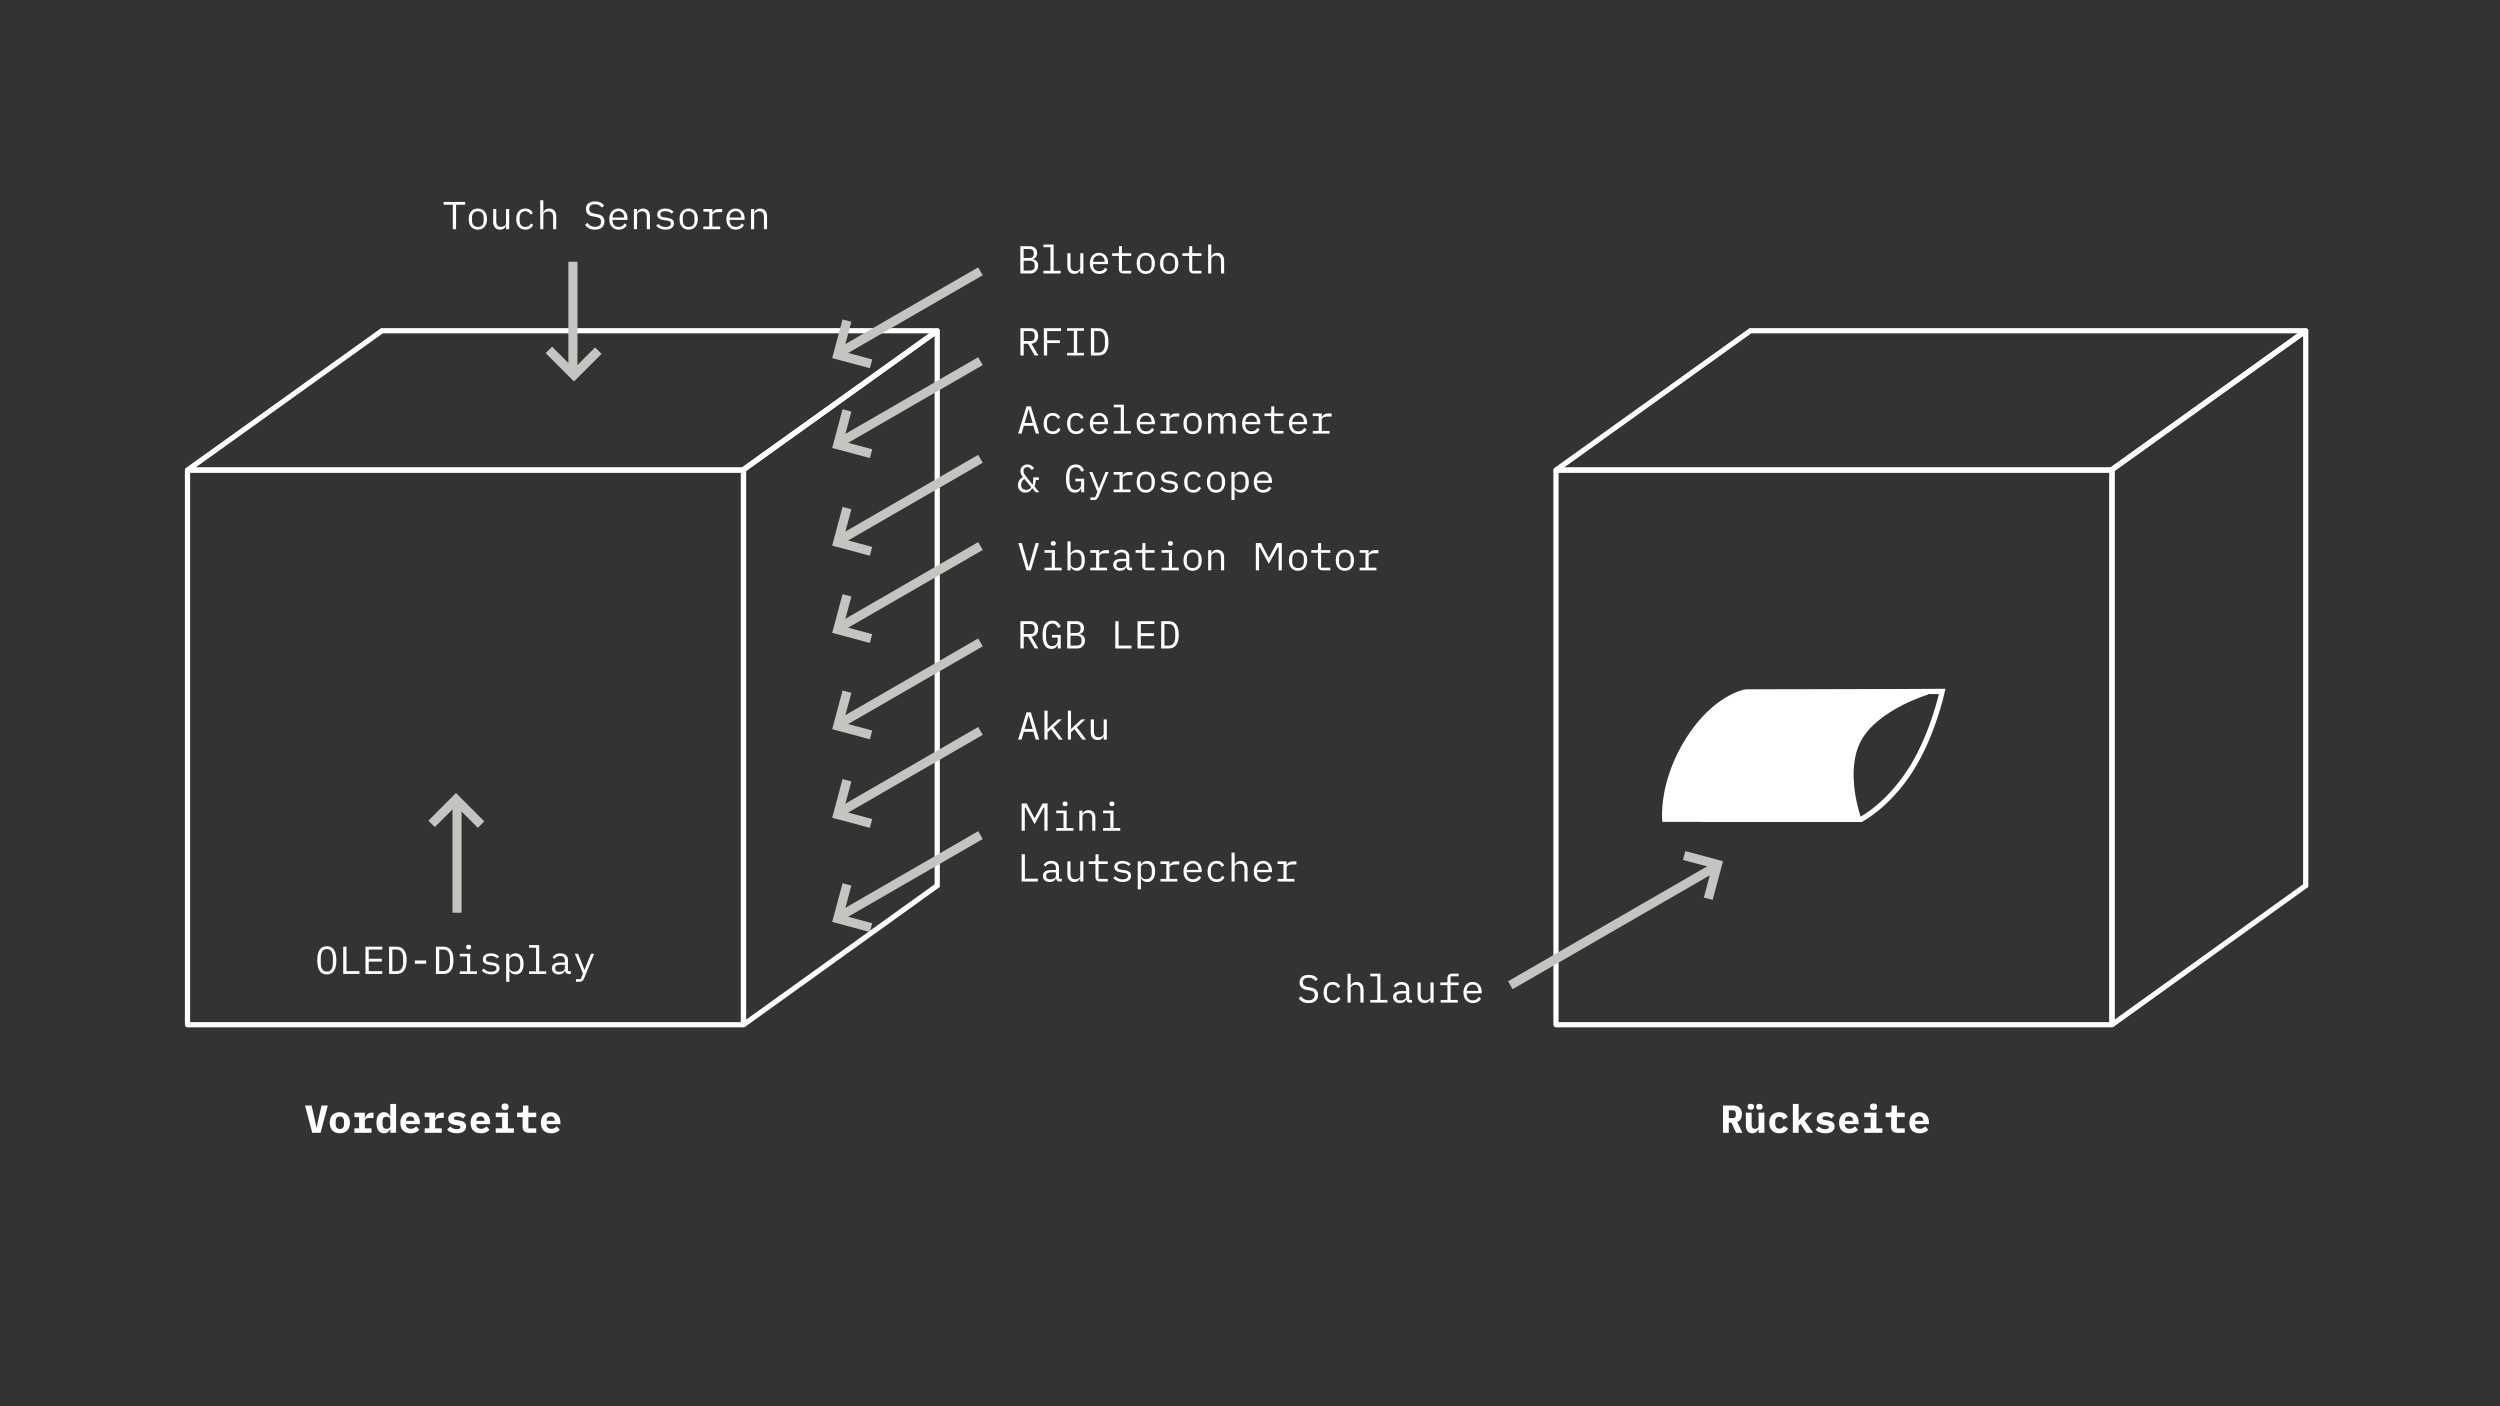 <svg width="1920" height="1080" viewBox="0 0 1920 1080" fill="none" xmlns="http://www.w3.org/2000/svg">
<rect x="0" y="0" width="1920" height="1080" fill="#333333" stroke="none"/>
<path d="M5.82 31H12.18L17.73 10.06H12.96L10.47 20.71L9.21 26.74H8.97L7.74 20.71L5.28 10.06H0.27L5.82 31ZM26.988 31.36C31.818 31.36 34.758 28.27 34.758 23.26C34.758 18.25 31.818 15.16 26.988 15.16C22.158 15.16 19.218 18.25 19.218 23.26C19.218 28.27 22.158 31.36 26.988 31.36ZM26.988 28.06C25.008 28.06 23.808 26.77 23.808 24.49V22.03C23.808 19.75 25.008 18.46 26.988 18.46C28.968 18.46 30.168 19.75 30.168 22.03V24.49C30.168 26.77 28.968 28.06 26.988 28.06ZM38.197 27.55V31H51.307V27.55H46.207V22.21C46.207 20.47 47.557 19.6 49.537 19.6H52.837V15.52H51.367C48.547 15.52 47.077 17.5 46.417 19.54H46.207V15.52H38.197V18.97H41.767V27.55H38.197ZM65.755 28.18V31H70.195V8.8H65.755V18.34H65.545C64.765 16.48 63.445 15.16 60.955 15.16C57.535 15.16 55.135 17.65 55.135 23.26C55.135 28.87 57.535 31.36 60.955 31.36C63.445 31.36 64.765 30.04 65.545 28.18H65.755ZM62.875 27.91C60.895 27.91 59.755 26.62 59.755 24.46V22.06C59.755 19.9 60.895 18.61 62.875 18.61C64.435 18.61 65.755 19.36 65.755 20.98V25.54C65.755 27.16 64.435 27.91 62.875 27.91ZM81.373 31.36C84.703 31.36 86.803 30.1 88.003 28.63L85.603 26.02C84.643 27.16 83.353 27.94 81.523 27.94C79.153 27.94 77.863 26.59 77.863 24.61V24.34H88.453V23.02C88.453 18.19 85.603 15.16 80.983 15.16C76.333 15.16 73.453 18.25 73.453 23.32C73.453 28.27 76.183 31.36 81.373 31.36ZM81.013 18.34C82.933 18.34 84.103 19.6 84.103 21.61V21.85H77.863V21.61C77.863 19.63 79.093 18.34 81.013 18.34ZM92.161 27.55V31H105.271V27.55H100.171V22.21C100.171 20.47 101.521 19.6 103.501 19.6H106.801V15.52H105.331C102.511 15.52 101.041 17.5 100.381 19.54H100.171V15.52H92.161V18.97H95.731V27.55H92.161ZM116.75 31.36C121.34 31.36 123.95 29.32 123.95 26.11C123.95 23.17 121.76 22 118.97 21.58L116.51 21.19C115.31 21.01 114.59 20.74 114.59 19.84C114.59 18.82 115.49 18.28 117.17 18.28C119.18 18.28 120.65 19.06 121.55 20.05L123.77 17.53C122.48 16.03 120.35 15.16 117.32 15.16C112.85 15.16 110.24 17.11 110.24 20.35C110.24 23.29 112.43 24.46 115.19 24.88L117.68 25.27C118.88 25.45 119.6 25.72 119.6 26.59C119.6 27.7 118.52 28.24 116.78 28.24C114.71 28.24 113.09 27.46 111.89 26.14L109.4 28.45C110.66 30.25 113.33 31.36 116.75 31.36ZM135.338 31.36C138.668 31.36 140.768 30.1 141.968 28.63L139.568 26.02C138.608 27.16 137.318 27.94 135.488 27.94C133.118 27.94 131.828 26.59 131.828 24.61V24.34H142.418V23.02C142.418 18.19 139.568 15.16 134.948 15.16C130.298 15.16 127.418 18.25 127.418 23.32C127.418 28.27 130.148 31.36 135.338 31.36ZM134.978 18.34C136.898 18.34 138.068 19.6 138.068 21.61V21.85H131.828V21.61C131.828 19.63 133.058 18.34 134.978 18.34ZM153.866 13.54C155.846 13.54 156.536 12.61 156.536 11.44V10.57C156.536 9.37 155.846 8.47 153.866 8.47C151.886 8.47 151.196 9.37 151.196 10.57V11.44C151.196 12.61 151.886 13.54 153.866 13.54ZM146.726 27.55V31H160.646V27.55H156.086V15.52H146.726V18.97H151.646V27.55H146.726ZM172.095 31H177.825V27.55H171.795V18.97H177.825V15.52H171.795V10.06H167.715V13.69C167.715 15.07 167.205 15.52 165.885 15.52H163.155V18.97H167.355V26.53C167.355 29.14 168.885 31 172.095 31ZM189.303 31.36C192.633 31.36 194.733 30.1 195.933 28.63L193.533 26.02C192.573 27.16 191.283 27.94 189.453 27.94C187.083 27.94 185.793 26.59 185.793 24.61V24.34H196.383V23.02C196.383 18.19 193.533 15.16 188.913 15.16C184.263 15.16 181.383 18.25 181.383 23.32C181.383 28.27 184.113 31.36 189.303 31.36ZM188.943 18.34C190.863 18.34 192.033 19.6 192.033 21.61V21.85H185.793V21.61C185.793 19.63 187.023 18.34 188.943 18.34Z" transform="translate(234 839)" fill="white"/>
<path d="M6.72 31V23.23H8.79L12.3 31H17.22L13.11 22.63C15.45 21.97 16.8 19.66 16.8 16.72C16.8 12.67 14.49 10.06 10.38 10.06H2.28V31H6.72ZM9.3 19.75H6.72V13.69H9.3C11.4 13.69 12.12 14.44 12.12 16.27V17.17C12.12 19 11.4 19.75 9.3 19.75ZM23.628 13.27C25.428 13.27 26.058 12.43 26.058 11.38V10.6C26.058 9.55 25.428 8.74 23.628 8.74C21.858 8.74 21.228 9.55 21.228 10.6V11.38C21.228 12.43 21.858 13.27 23.628 13.27ZM30.228 13.27C31.998 13.27 32.628 12.43 32.628 11.38V10.6C32.628 9.55 31.998 8.74 30.228 8.74C28.428 8.74 27.798 9.55 27.798 10.6V11.38C27.798 12.43 28.428 13.27 30.228 13.27ZM29.598 28.18V31H34.038V15.52H29.598V25.69C29.598 27.19 28.248 27.94 26.868 27.94C25.128 27.94 24.258 26.89 24.258 24.94V15.52H19.818V25.54C19.818 29.29 21.888 31.36 24.858 31.36C27.348 31.36 28.728 29.92 29.418 28.18H29.598ZM45.607 31.36C49.057 31.36 51.157 29.83 52.267 27.58L48.907 25.66C48.247 26.92 47.347 27.82 45.637 27.82C43.537 27.82 42.397 26.56 42.397 24.52V22C42.397 19.96 43.567 18.7 45.577 18.7C47.227 18.7 48.067 19.6 48.607 20.8L52.027 18.94C50.947 16.69 48.967 15.16 45.577 15.16C40.747 15.16 37.777 18.25 37.777 23.26C37.777 28.27 40.717 31.36 45.607 31.36ZM55.915 8.8V31H60.355V25.63L61.825 24.16L66.325 31H71.605L64.975 21.64L70.975 15.52H65.875L62.635 18.97L60.565 21.4H60.355V8.8H55.915ZM80.773 31.36C85.363 31.36 87.973 29.32 87.973 26.11C87.973 23.17 85.783 22 82.993 21.58L80.533 21.19C79.333 21.01 78.613 20.74 78.613 19.84C78.613 18.82 79.513 18.28 81.193 18.28C83.203 18.28 84.673 19.06 85.573 20.05L87.793 17.53C86.503 16.03 84.373 15.16 81.343 15.16C76.873 15.16 74.263 17.11 74.263 20.35C74.263 23.29 76.453 24.46 79.213 24.88L81.703 25.27C82.903 25.45 83.623 25.72 83.623 26.59C83.623 27.7 82.543 28.24 80.803 28.24C78.733 28.24 77.113 27.46 75.913 26.14L73.423 28.45C74.683 30.25 77.353 31.36 80.773 31.36ZM99.361 31.36C102.691 31.36 104.791 30.1 105.991 28.63L103.591 26.02C102.631 27.16 101.341 27.94 99.511 27.94C97.141 27.94 95.851 26.59 95.851 24.61V24.34H106.441V23.02C106.441 18.19 103.591 15.16 98.971 15.16C94.321 15.16 91.441 18.25 91.441 23.32C91.441 28.27 94.171 31.36 99.361 31.36ZM99.001 18.34C100.921 18.34 102.091 19.6 102.091 21.61V21.85H95.851V21.61C95.851 19.63 97.081 18.34 99.001 18.34ZM117.89 13.54C119.87 13.54 120.56 12.61 120.56 11.44V10.57C120.56 9.37 119.87 8.47 117.89 8.47C115.91 8.47 115.22 9.37 115.22 10.57V11.44C115.22 12.61 115.91 13.54 117.89 13.54ZM110.75 27.55V31H124.67V27.55H120.11V15.52H110.75V18.97H115.67V27.55H110.75ZM136.118 31H141.848V27.55H135.818V18.97H141.848V15.52H135.818V10.06H131.738V13.69C131.738 15.07 131.228 15.52 129.908 15.52H127.178V18.97H131.378V26.53C131.378 29.14 132.908 31 136.118 31ZM153.326 31.36C156.656 31.36 158.756 30.1 159.956 28.63L157.556 26.02C156.596 27.16 155.306 27.94 153.476 27.94C151.106 27.94 149.816 26.59 149.816 24.61V24.34H160.406V23.02C160.406 18.19 157.556 15.16 152.936 15.16C148.286 15.16 145.406 18.25 145.406 23.32C145.406 28.27 148.136 31.36 153.326 31.36ZM152.966 18.34C154.886 18.34 156.056 19.6 156.056 21.61V21.85H149.816V21.61C149.816 19.63 151.046 18.34 152.966 18.34Z" transform="translate(1321 839)" fill="white"/>
<path fill-rule="evenodd" clip-rule="evenodd" d="M0 0.16C0 0.104 0 0.076 0.011 0.055C0.02 0.036 0.036 0.02 0.055 0.011C0.076 0 0.104 0 0.16 0H426.84C426.896 0 426.924 0 426.945 0.011C426.964 0.02 426.98 0.036 426.989 0.055C427 0.076 427 0.104 427 0.16V425.84C427 425.896 427 425.924 426.989 425.945C426.98 425.964 426.964 425.98 426.945 425.989C426.924 426 426.896 426 426.84 426H0.16C0.104 426 0.076 426 0.055 425.989C0.036 425.98 0.02 425.964 0.011 425.945C0 425.924 0 425.896 0 425.84V0.16Z" transform="translate(144 361)" stroke="white" stroke-width="4"/>
<path fill-rule="evenodd" clip-rule="evenodd" d="M0.311 107C0.214 107 0.174 106.875 0.253 106.819L149.333 0H575.689C575.786 0 575.826 0.125 575.747 0.181L426.667 107H0.311Z" transform="translate(144 254)" stroke="white" stroke-width="4"/>
<path fill-rule="evenodd" clip-rule="evenodd" d="M0 532.805C0 532.887 0.092 532.934 0.158 532.886L148.789 426.138V0.195C148.789 0.113 148.697 0.066 148.631 0.113L0 106.548V532.805Z" transform="translate(571 254)" stroke="white" stroke-width="4"/>
<path fill-rule="evenodd" clip-rule="evenodd" d="M0 0.16C0 0.104 0 0.076 0.011 0.055C0.02 0.036 0.036 0.02 0.055 0.011C0.076 0 0.104 0 0.16 0H426.84C426.896 0 426.924 0 426.945 0.011C426.964 0.02 426.98 0.036 426.989 0.055C427 0.076 427 0.104 427 0.16V425.84C427 425.896 427 425.924 426.989 425.945C426.98 425.964 426.964 425.98 426.945 425.989C426.924 426 426.896 426 426.84 426H0.16C0.104 426 0.076 426 0.055 425.989C0.036 425.98 0.02 425.964 0.011 425.945C0 425.924 0 425.896 0 425.84V0.16Z" transform="translate(1195 361)" stroke="white" stroke-width="4"/>
<path fill-rule="evenodd" clip-rule="evenodd" d="M0.311 107C0.214 107 0.174 106.875 0.253 106.819L149.333 0H575.689C575.786 0 575.826 0.125 575.747 0.181L426.667 107H0.311Z" transform="translate(1195 254)" stroke="white" stroke-width="4"/>
<path fill-rule="evenodd" clip-rule="evenodd" d="M0 532.805C0 532.887 0.092 532.934 0.158 532.886L148.789 426.138V0.195C148.789 0.113 148.697 0.066 148.631 0.113L0 106.548V532.805Z" transform="translate(1622 254)" stroke="white" stroke-width="4"/>
<path fill-rule="evenodd" clip-rule="evenodd" d="M120.853 98.196C120.853 98.196 140.559 88.165 158.089 61.393C175.619 34.62 183.044 0 183.044 0L34.16 0.742L0 98.196H120.853Z" transform="translate(1308.59 531)" stroke="white" stroke-width="4"/>
<path fill-rule="evenodd" clip-rule="evenodd" d="M62.175 0C62.175 0 39.028 3.887 18.37 36.508C-2.287 69.128 0.285 97.734 0.285 97.734H149.3C149.3 97.734 135.892 61.332 149.3 36.508C162.708 11.684 202.089 0 202.089 0H62.175Z" transform="translate(1278.22 531.461)" fill="white" stroke="white" stroke-width="4"/>
<path d="M0 1H118.5" transform="translate(646.83 268.49) rotate(-30)" stroke="#C5C4C0" stroke-width="7" stroke-linecap="square"/>
<path d="M0 22.969H23.769V0" transform="translate(671.742 255.542) rotate(105)" stroke="#C5C4C0" stroke-width="7" stroke-linecap="square"/>
<path d="M0 1H118.5" transform="translate(646.83 337.49) rotate(-30)" stroke="#C5C4C0" stroke-width="7" stroke-linecap="square"/>
<path d="M0 22.969H23.769V0" transform="translate(671.742 324.542) rotate(105)" stroke="#C5C4C0" stroke-width="7" stroke-linecap="square"/>
<path d="M0 1H118.5" transform="translate(646.83 412.49) rotate(-30)" stroke="#C5C4C0" stroke-width="7" stroke-linecap="square"/>
<path d="M0 22.969H23.769V0" transform="translate(671.742 399.542) rotate(105)" stroke="#C5C4C0" stroke-width="7" stroke-linecap="square"/>
<path d="M0 1H118.5" transform="translate(646.83 479.49) rotate(-30)" stroke="#C5C4C0" stroke-width="7" stroke-linecap="square"/>
<path d="M0 22.969H23.769V0" transform="translate(671.742 466.542) rotate(105)" stroke="#C5C4C0" stroke-width="7" stroke-linecap="square"/>
<path d="M0 1H118.5" transform="translate(646.83 553.49) rotate(-30)" stroke="#C5C4C0" stroke-width="7" stroke-linecap="square"/>
<path d="M0 22.969H23.769V0" transform="translate(671.742 540.542) rotate(105)" stroke="#C5C4C0" stroke-width="7" stroke-linecap="square"/>
<path d="M0 1H118.5" transform="translate(646.83 621.49) rotate(-30)" stroke="#C5C4C0" stroke-width="7" stroke-linecap="square"/>
<path d="M0 22.969H23.769V0" transform="translate(671.742 608.542) rotate(105)" stroke="#C5C4C0" stroke-width="7" stroke-linecap="square"/>
<path d="M0 1H175.628" transform="translate(1315.56 667.955) rotate(150)" stroke="#C5C4C0" stroke-width="7" stroke-linecap="square"/>
<path d="M0 22.969H23.769V0" transform="translate(1290.65 680.903) rotate(-75)" stroke="#C5C4C0" stroke-width="7" stroke-linecap="square"/>
<path d="M0 1H78.5" transform="translate(352 619) rotate(90)" stroke="#C5C4C0" stroke-width="7" stroke-linecap="square"/>
<path d="M0 22.969H23.769V0" transform="translate(350.758 647.049) rotate(-135)" stroke="#C5C4C0" stroke-width="7" stroke-linecap="square"/>
<path d="M0 1H78.5" transform="translate(439 283) rotate(-90)" stroke="#C5C4C0" stroke-width="7" stroke-linecap="square"/>
<path d="M0 22.969H23.769V0" transform="translate(440.242 254.951) rotate(45)" stroke="#C5C4C0" stroke-width="7" stroke-linecap="square"/>
<path d="M9 31.36C4.12 31.36 1.68 27.75 1.68 20.53C1.68 13.31 4.12 9.7 9 9.7C13.88 9.7 16.32 13.31 16.32 20.53C16.32 27.75 13.88 31.36 9 31.36ZM9 29.17C10.6 29.17 11.77 28.57 12.51 27.37C13.27 26.15 13.65 24.44 13.65 22.24V18.82C13.65 16.62 13.27 14.92 12.51 13.72C11.77 12.5 10.6 11.89 9 11.89C7.4 11.89 6.22 12.5 5.46 13.72C4.72 14.92 4.35 16.62 4.35 18.82V22.24C4.35 24.44 4.72 26.15 5.46 27.37C6.22 28.57 7.4 29.17 9 29.17ZM21.588 10.06H24.108V28.81H34.038V31H21.588V10.06ZM38.677 10.06H51.577V12.25H41.197V19.3H51.217V21.49H41.197V28.81H51.577V31H38.677V10.06ZM62.665 10.06C65.205 10.06 67.105 10.94 68.365 12.7C69.645 14.46 70.285 17.07 70.285 20.53C70.285 23.99 69.645 26.6 68.365 28.36C67.105 30.12 65.205 31 62.665 31H56.815V10.06H62.665ZM62.545 28.81C64.185 28.81 65.435 28.23 66.295 27.07C67.175 25.91 67.615 24.27 67.615 22.15V18.91C67.615 16.79 67.175 15.15 66.295 13.99C65.435 12.83 64.185 12.25 62.545 12.25H59.335V28.81H62.545ZM76.603 20.62H85.303V23.14H76.603V20.62ZM98.641 10.06C101.181 10.06 103.081 10.94 104.341 12.7C105.621 14.46 106.261 17.07 106.261 20.53C106.261 23.99 105.621 26.6 104.341 28.36C103.081 30.12 101.181 31 98.641 31H92.791V10.06H98.641ZM98.521 28.81C100.161 28.81 101.411 28.23 102.271 27.07C103.151 25.91 103.591 24.27 103.591 22.15V18.91C103.591 16.79 103.151 15.15 102.271 13.99C101.411 12.83 100.161 12.25 98.521 12.25H95.311V28.81H98.521ZM117.89 12.1C117.23 12.1 116.75 11.96 116.45 11.68C116.15 11.4 116 11.03 116 10.57V10.09C116 9.63 116.15 9.26 116.45 8.98C116.75 8.7 117.23 8.56 117.89 8.56C118.55 8.56 119.03 8.7 119.33 8.98C119.63 9.26 119.78 9.63 119.78 10.09V10.57C119.78 11.03 119.63 11.4 119.33 11.68C119.03 11.96 118.55 12.1 117.89 12.1ZM116.69 28.96V17.56H111.11V15.52H119.09V28.96H124.31V31H111.11V28.96H116.69ZM135.098 31.36C132.098 31.36 129.708 30.35 127.928 28.33L129.548 26.92C130.308 27.74 131.138 28.35 132.038 28.75C132.938 29.15 133.978 29.35 135.158 29.35C136.418 29.35 137.418 29.13 138.158 28.69C138.898 28.23 139.268 27.56 139.268 26.68C139.268 25.94 139.028 25.41 138.548 25.09C138.068 24.77 137.398 24.55 136.538 24.43L134.108 24.07C133.128 23.93 132.268 23.74 131.528 23.5C130.788 23.24 130.148 22.82 129.608 22.24C129.068 21.64 128.798 20.82 128.798 19.78C128.798 18.28 129.368 17.14 130.508 16.36C131.648 15.56 133.158 15.16 135.038 15.16C137.678 15.16 139.778 15.99 141.338 17.65L139.778 19.12C138.698 17.82 137.088 17.17 134.948 17.17C133.728 17.17 132.788 17.38 132.128 17.8C131.488 18.22 131.168 18.83 131.168 19.63C131.168 20.37 131.408 20.9 131.888 21.22C132.388 21.54 133.058 21.76 133.898 21.88L136.328 22.24C137.328 22.38 138.198 22.58 138.938 22.84C139.678 23.08 140.308 23.5 140.828 24.1C141.368 24.68 141.638 25.49 141.638 26.53C141.638 28.05 141.048 29.24 139.868 30.1C138.688 30.94 137.098 31.36 135.098 31.36ZM149.156 15.52V18.04H149.276C150.276 16.12 151.866 15.16 154.046 15.16C155.946 15.16 157.426 15.88 158.486 17.32C159.566 18.74 160.106 20.72 160.106 23.26C160.106 25.8 159.566 27.79 158.486 29.23C157.426 30.65 155.946 31.36 154.046 31.36C151.866 31.36 150.276 30.4 149.276 28.48H149.156V37H146.756V15.52H149.156ZM153.116 29.23C154.496 29.23 155.576 28.81 156.356 27.97C157.136 27.13 157.526 26 157.526 24.58V21.94C157.526 20.52 157.136 19.39 156.356 18.55C155.576 17.71 154.496 17.29 153.116 17.29C151.996 17.29 151.056 17.57 150.296 18.13C149.536 18.69 149.156 19.47 149.156 20.47V26.05C149.156 27.05 149.536 27.83 150.296 28.39C151.056 28.95 151.996 29.23 153.116 29.23ZM169.695 28.96V10.84H164.295V8.8H172.095V28.96H177.495V31H164.295V28.96H169.695ZM194.733 31C193.113 31 192.193 30.16 191.973 28.48H191.823C191.103 30.4 189.553 31.36 187.173 31.36C185.553 31.36 184.263 30.94 183.303 30.1C182.343 29.26 181.863 28.11 181.863 26.65C181.863 23.65 184.083 22.15 188.523 22.15H191.823V20.62C191.823 19.5 191.503 18.65 190.863 18.07C190.223 17.49 189.313 17.2 188.133 17.2C186.253 17.2 184.873 17.96 183.993 19.48L182.373 18.28C182.793 17.4 183.513 16.66 184.533 16.06C185.553 15.46 186.803 15.16 188.283 15.16C190.103 15.16 191.543 15.63 192.603 16.57C193.683 17.49 194.223 18.76 194.223 20.38V28.9H196.383V31H194.733ZM187.593 29.35C188.813 29.35 189.823 29.08 190.623 28.54C191.423 27.98 191.823 27.3 191.823 26.5V23.95H188.523C185.763 23.95 184.383 24.73 184.383 26.29V26.92C184.383 27.7 184.663 28.3 185.223 28.72C185.803 29.14 186.593 29.35 187.593 29.35ZM214.281 15.52L206.601 34.39C206.221 35.33 205.741 36 205.161 36.4C204.601 36.8 203.761 37 202.641 37H200.361V34.96H203.961L205.701 30.7L199.461 15.52H201.921L204.531 22L206.841 27.88H206.961L209.271 22L211.881 15.52H214.281Z" transform="translate(242 717)" fill="white"/>
<path d="M9.75 10.06C11.53 10.06 12.93 10.55 13.95 11.53C14.99 12.51 15.51 13.82 15.51 15.46C15.51 16.66 15.22 17.63 14.64 18.37C14.06 19.11 13.26 19.64 12.24 19.96V20.05C13.5 20.33 14.49 20.88 15.21 21.7C15.93 22.5 16.29 23.59 16.29 24.97C16.29 26.09 16.04 27.11 15.54 28.03C15.06 28.95 14.39 29.68 13.53 30.22C12.67 30.74 11.71 31 10.65 31H2.64V10.06H9.75ZM9.48 19.15C10.56 19.15 11.39 18.91 11.97 18.43C12.57 17.95 12.87 17.24 12.87 16.3V15.13C12.87 14.19 12.57 13.48 11.97 13C11.39 12.5 10.56 12.25 9.48 12.25H5.16V19.15H9.48ZM9.9 28.81C11.08 28.81 11.99 28.54 12.63 28C13.29 27.46 13.62 26.67 13.62 25.63V24.4C13.62 23.36 13.29 22.57 12.63 22.03C11.99 21.49 11.08 21.22 9.9 21.22H5.16V28.81H9.9ZM25.788 28.96V10.84H20.388V8.8H28.188V28.96H33.588V31H20.388V28.96H25.788ZM48.517 28.48C47.697 30.4 46.227 31.36 44.107 31.36C42.467 31.36 41.157 30.84 40.177 29.8C39.217 28.76 38.737 27.31 38.737 25.45V15.52H41.137V25.03C41.137 26.43 41.447 27.48 42.067 28.18C42.687 28.88 43.597 29.23 44.797 29.23C45.857 29.23 46.757 28.98 47.497 28.48C48.257 27.96 48.637 27.22 48.637 26.26V15.52H51.037V31H48.637V28.48H48.517ZM63.235 31.36C61.775 31.36 60.495 31.03 59.395 30.37C58.295 29.71 57.445 28.77 56.845 27.55C56.265 26.33 55.975 24.91 55.975 23.29C55.975 21.67 56.275 20.25 56.875 19.03C57.475 17.79 58.305 16.84 59.365 16.18C60.445 15.5 61.685 15.16 63.085 15.16C64.445 15.16 65.645 15.49 66.685 16.15C67.725 16.79 68.525 17.68 69.085 18.82C69.665 19.96 69.955 21.26 69.955 22.72V23.86H58.495V24.58C58.495 25.96 58.925 27.09 59.785 27.97C60.645 28.85 61.795 29.29 63.235 29.29C64.255 29.29 65.145 29.06 65.905 28.6C66.665 28.12 67.255 27.45 67.675 26.59L69.445 27.79C68.965 28.87 68.175 29.74 67.075 30.4C65.995 31.04 64.715 31.36 63.235 31.36ZM63.085 17.14C62.225 17.14 61.445 17.35 60.745 17.77C60.045 18.17 59.495 18.73 59.095 19.45C58.695 20.17 58.495 20.97 58.495 21.85V22.06H67.375V21.73C67.375 20.37 66.975 19.27 66.175 18.43C65.395 17.57 64.365 17.14 63.085 17.14ZM81.703 31C80.583 31 79.733 30.68 79.153 30.04C78.573 29.4 78.283 28.54 78.283 27.46V17.56H73.123V15.52H76.963C77.483 15.52 77.843 15.42 78.043 15.22C78.263 15 78.373 14.63 78.373 14.11V10.06H80.683V15.52H87.733V17.56H80.683V28.96H87.733V31H81.703ZM98.941 31.36C97.501 31.36 96.251 31.03 95.191 30.37C94.151 29.71 93.341 28.77 92.761 27.55C92.201 26.33 91.921 24.9 91.921 23.26C91.921 21.62 92.201 20.19 92.761 18.97C93.341 17.75 94.151 16.81 95.191 16.15C96.251 15.49 97.501 15.16 98.941 15.16C100.381 15.16 101.621 15.49 102.661 16.15C103.721 16.81 104.531 17.75 105.091 18.97C105.671 20.19 105.961 21.62 105.961 23.26C105.961 24.9 105.671 26.33 105.091 27.55C104.531 28.77 103.721 29.71 102.661 30.37C101.621 31.03 100.381 31.36 98.941 31.36ZM98.941 29.29C100.321 29.29 101.411 28.88 102.211 28.06C103.011 27.22 103.411 25.99 103.411 24.37V22.15C103.411 20.53 103.011 19.31 102.211 18.49C101.411 17.65 100.321 17.23 98.941 17.23C97.561 17.23 96.471 17.65 95.671 18.49C94.871 19.31 94.471 20.53 94.471 22.15V24.37C94.471 25.99 94.871 27.22 95.671 28.06C96.471 28.88 97.561 29.29 98.941 29.29ZM116.93 31.36C115.49 31.36 114.24 31.03 113.18 30.37C112.14 29.71 111.33 28.77 110.75 27.55C110.19 26.33 109.91 24.9 109.91 23.26C109.91 21.62 110.19 20.19 110.75 18.97C111.33 17.75 112.14 16.81 113.18 16.15C114.24 15.49 115.49 15.16 116.93 15.16C118.37 15.16 119.61 15.49 120.65 16.15C121.71 16.81 122.52 17.75 123.08 18.97C123.66 20.19 123.95 21.62 123.95 23.26C123.95 24.9 123.66 26.33 123.08 27.55C122.52 28.77 121.71 29.71 120.65 30.37C119.61 31.03 118.37 31.36 116.93 31.36ZM116.93 29.29C118.31 29.29 119.4 28.88 120.2 28.06C121 27.22 121.4 25.99 121.4 24.37V22.15C121.4 20.53 121 19.31 120.2 18.49C119.4 17.65 118.31 17.23 116.93 17.23C115.55 17.23 114.46 17.65 113.66 18.49C112.86 19.31 112.46 20.53 112.46 22.15V24.37C112.46 25.99 112.86 27.22 113.66 28.06C114.46 28.88 115.55 29.29 116.93 29.29ZM135.668 31C134.548 31 133.698 30.68 133.118 30.04C132.538 29.4 132.248 28.54 132.248 27.46V17.56H127.088V15.52H130.928C131.448 15.52 131.808 15.42 132.008 15.22C132.228 15 132.338 14.63 132.338 14.11V10.06H134.648V15.52H141.698V17.56H134.648V28.96H141.698V31H135.668ZM149.246 8.8V18.04H149.366C150.186 16.12 151.656 15.16 153.776 15.16C155.416 15.16 156.716 15.68 157.676 16.72C158.656 17.76 159.146 19.21 159.146 21.07V31H156.746V21.49C156.746 20.09 156.436 19.04 155.816 18.34C155.196 17.64 154.286 17.29 153.086 17.29C152.026 17.29 151.116 17.55 150.356 18.07C149.616 18.57 149.246 19.3 149.246 20.26V31H146.846V8.8H149.246Z" transform="translate(781 179)" fill="white"/>
<path d="M10.26 31H7.74V12.25H0.75V10.06H17.25V12.25H10.26V31ZM26.988 31.36C25.548 31.36 24.298 31.03 23.238 30.37C22.198 29.71 21.388 28.77 20.808 27.55C20.248 26.33 19.968 24.9 19.968 23.26C19.968 21.62 20.248 20.19 20.808 18.97C21.388 17.75 22.198 16.81 23.238 16.15C24.298 15.49 25.548 15.16 26.988 15.16C28.428 15.16 29.668 15.49 30.708 16.15C31.768 16.81 32.578 17.75 33.138 18.97C33.718 20.19 34.008 21.62 34.008 23.26C34.008 24.9 33.718 26.33 33.138 27.55C32.578 28.77 31.768 29.71 30.708 30.37C29.668 31.03 28.428 31.36 26.988 31.36ZM26.988 29.29C28.368 29.29 29.458 28.88 30.258 28.06C31.058 27.22 31.458 25.99 31.458 24.37V22.15C31.458 20.53 31.058 19.31 30.258 18.49C29.458 17.65 28.368 17.23 26.988 17.23C25.608 17.23 24.518 17.65 23.718 18.49C22.918 19.31 22.518 20.53 22.518 22.15V24.37C22.518 25.99 22.918 27.22 23.718 28.06C24.518 28.88 25.608 29.29 26.988 29.29ZM48.517 28.48C47.697 30.4 46.227 31.36 44.107 31.36C42.467 31.36 41.157 30.84 40.177 29.8C39.217 28.76 38.737 27.31 38.737 25.45V15.52H41.137V25.03C41.137 26.43 41.447 27.48 42.067 28.18C42.687 28.88 43.597 29.23 44.797 29.23C45.857 29.23 46.757 28.98 47.497 28.48C48.257 27.96 48.637 27.22 48.637 26.26V15.52H51.037V31H48.637V28.48H48.517ZM63.505 31.36C61.305 31.36 59.585 30.63 58.345 29.17C57.105 27.71 56.485 25.74 56.485 23.26C56.485 20.78 57.105 18.81 58.345 17.35C59.585 15.89 61.295 15.16 63.475 15.16C64.915 15.16 66.115 15.48 67.075 16.12C68.035 16.76 68.745 17.63 69.205 18.73L67.285 19.75C67.005 18.95 66.535 18.33 65.875 17.89C65.215 17.45 64.415 17.23 63.475 17.23C62.095 17.23 61.015 17.67 60.235 18.55C59.455 19.41 59.065 20.54 59.065 21.94V24.58C59.065 25.98 59.455 27.12 60.235 28C61.015 28.86 62.115 29.29 63.535 29.29C65.495 29.29 66.895 28.39 67.735 26.59L69.445 27.76C68.965 28.86 68.225 29.74 67.225 30.4C66.225 31.04 64.985 31.36 63.505 31.36ZM77.293 8.8V18.04H77.413C78.233 16.12 79.703 15.16 81.823 15.16C83.463 15.16 84.763 15.68 85.723 16.72C86.703 17.76 87.193 19.21 87.193 21.07V31H84.793V21.49C84.793 20.09 84.483 19.04 83.863 18.34C83.243 17.64 82.333 17.29 81.133 17.29C80.073 17.29 79.163 17.55 78.403 18.07C77.663 18.57 77.293 19.3 77.293 20.26V31H74.893V8.8H77.293ZM116.87 31.36C115.09 31.36 113.59 31.04 112.37 30.4C111.15 29.74 110.12 28.83 109.28 27.67L111.11 26.17C111.93 27.21 112.8 27.98 113.72 28.48C114.64 28.96 115.72 29.2 116.96 29.2C118.46 29.2 119.61 28.85 120.41 28.15C121.23 27.45 121.64 26.47 121.64 25.21C121.64 24.17 121.34 23.37 120.74 22.81C120.14 22.25 119.14 21.85 117.74 21.61L115.4 21.22C113.48 20.9 112.1 20.24 111.26 19.24C110.42 18.22 110 16.98 110 15.52C110 13.64 110.62 12.2 111.86 11.2C113.1 10.2 114.81 9.7 116.99 9.7C120.17 9.7 122.51 10.77 124.01 12.91L122.24 14.44C121.6 13.6 120.86 12.96 120.02 12.52C119.2 12.08 118.18 11.86 116.96 11.86C115.54 11.86 114.45 12.17 113.69 12.79C112.93 13.39 112.55 14.28 112.55 15.46C112.55 16.44 112.84 17.22 113.42 17.8C114.02 18.38 115.04 18.79 116.48 19.03L118.73 19.42C122.37 20.06 124.19 21.97 124.19 25.15C124.19 27.09 123.55 28.61 122.27 29.71C120.99 30.81 119.19 31.36 116.87 31.36ZM135.188 31.36C133.728 31.36 132.448 31.03 131.348 30.37C130.248 29.71 129.398 28.77 128.798 27.55C128.218 26.33 127.928 24.91 127.928 23.29C127.928 21.67 128.228 20.25 128.828 19.03C129.428 17.79 130.258 16.84 131.318 16.18C132.398 15.5 133.638 15.16 135.038 15.16C136.398 15.16 137.598 15.49 138.638 16.15C139.678 16.79 140.478 17.68 141.038 18.82C141.618 19.96 141.908 21.26 141.908 22.72V23.86H130.448V24.58C130.448 25.96 130.878 27.09 131.738 27.97C132.598 28.85 133.748 29.29 135.188 29.29C136.208 29.29 137.098 29.06 137.858 28.6C138.618 28.12 139.208 27.45 139.628 26.59L141.398 27.79C140.918 28.87 140.128 29.74 139.028 30.4C137.948 31.04 136.668 31.36 135.188 31.36ZM135.038 17.14C134.178 17.14 133.398 17.35 132.698 17.77C131.998 18.17 131.448 18.73 131.048 19.45C130.648 20.17 130.448 20.97 130.448 21.85V22.06H139.328V21.73C139.328 20.37 138.928 19.27 138.128 18.43C137.348 17.57 136.318 17.14 135.038 17.14ZM146.846 15.52H149.246V18.04H149.366C150.186 16.12 151.656 15.16 153.776 15.16C155.416 15.16 156.716 15.68 157.676 16.72C158.656 17.76 159.146 19.21 159.146 21.07V31H156.746V21.49C156.746 20.09 156.436 19.04 155.816 18.34C155.196 17.64 154.286 17.29 153.086 17.29C152.026 17.29 151.116 17.55 150.356 18.07C149.616 18.57 149.246 19.3 149.246 20.26V31H146.846V15.52ZM171.075 31.36C168.075 31.36 165.685 30.35 163.905 28.33L165.525 26.92C166.285 27.74 167.115 28.35 168.015 28.75C168.915 29.15 169.955 29.35 171.135 29.35C172.395 29.35 173.395 29.13 174.135 28.69C174.875 28.23 175.245 27.56 175.245 26.68C175.245 25.94 175.005 25.41 174.525 25.09C174.045 24.77 173.375 24.55 172.515 24.43L170.085 24.07C169.105 23.93 168.245 23.74 167.505 23.5C166.765 23.24 166.125 22.82 165.585 22.24C165.045 21.64 164.775 20.82 164.775 19.78C164.775 18.28 165.345 17.14 166.485 16.36C167.625 15.56 169.135 15.16 171.015 15.16C173.655 15.16 175.755 15.99 177.315 17.65L175.755 19.12C174.675 17.82 173.065 17.17 170.925 17.17C169.705 17.17 168.765 17.38 168.105 17.8C167.465 18.22 167.145 18.83 167.145 19.63C167.145 20.37 167.385 20.9 167.865 21.22C168.365 21.54 169.035 21.76 169.875 21.88L172.305 22.24C173.305 22.38 174.175 22.58 174.915 22.84C175.655 23.08 176.285 23.5 176.805 24.1C177.345 24.68 177.615 25.49 177.615 26.53C177.615 28.05 177.025 29.24 175.845 30.1C174.665 30.94 173.075 31.36 171.075 31.36ZM188.883 31.36C187.443 31.36 186.193 31.03 185.133 30.37C184.093 29.71 183.283 28.77 182.703 27.55C182.143 26.33 181.863 24.9 181.863 23.26C181.863 21.62 182.143 20.19 182.703 18.97C183.283 17.75 184.093 16.81 185.133 16.15C186.193 15.49 187.443 15.16 188.883 15.16C190.323 15.16 191.563 15.49 192.603 16.15C193.663 16.81 194.473 17.75 195.033 18.97C195.613 20.19 195.903 21.62 195.903 23.26C195.903 24.9 195.613 26.33 195.033 27.55C194.473 28.77 193.663 29.71 192.603 30.37C191.563 31.03 190.323 31.36 188.883 31.36ZM188.883 29.29C190.263 29.29 191.353 28.88 192.153 28.06C192.953 27.22 193.353 25.99 193.353 24.37V22.15C193.353 20.53 192.953 19.31 192.153 18.49C191.353 17.65 190.263 17.23 188.883 17.23C187.503 17.23 186.413 17.65 185.613 18.49C184.813 19.31 184.413 20.53 184.413 22.15V24.37C184.413 25.99 184.813 27.22 185.613 28.06C186.413 28.88 187.503 29.29 188.883 29.29ZM204.711 28.96V17.56H200.181V15.52H207.111V18.28H207.261C207.581 17.48 208.131 16.82 208.911 16.3C209.691 15.78 210.691 15.52 211.911 15.52H214.641V17.92H211.431C210.111 17.92 209.061 18.16 208.281 18.64C207.501 19.1 207.111 19.71 207.111 20.47V28.96H213.111V31H200.181V28.96H204.711ZM225.129 31.36C223.669 31.36 222.389 31.03 221.289 30.37C220.189 29.71 219.339 28.77 218.739 27.55C218.159 26.33 217.869 24.91 217.869 23.29C217.869 21.67 218.169 20.25 218.769 19.03C219.369 17.79 220.199 16.84 221.259 16.18C222.339 15.5 223.579 15.16 224.979 15.16C226.339 15.16 227.539 15.49 228.579 16.15C229.619 16.79 230.419 17.68 230.979 18.82C231.559 19.96 231.849 21.26 231.849 22.72V23.86H220.389V24.58C220.389 25.96 220.819 27.09 221.679 27.97C222.539 28.85 223.689 29.29 225.129 29.29C226.149 29.29 227.039 29.06 227.799 28.6C228.559 28.12 229.149 27.45 229.569 26.59L231.339 27.79C230.859 28.87 230.069 29.74 228.969 30.4C227.889 31.04 226.609 31.36 225.129 31.36ZM224.979 17.14C224.119 17.14 223.339 17.35 222.639 17.77C221.939 18.17 221.389 18.73 220.989 19.45C220.589 20.17 220.389 20.97 220.389 21.85V22.06H229.269V21.73C229.269 20.37 228.869 19.27 228.069 18.43C227.289 17.57 226.259 17.14 224.979 17.14ZM236.788 15.52H239.188V18.04H239.308C240.128 16.12 241.598 15.16 243.718 15.16C245.358 15.16 246.658 15.68 247.618 16.72C248.598 17.76 249.088 19.21 249.088 21.07V31H246.688V21.49C246.688 20.09 246.378 19.04 245.758 18.34C245.138 17.64 244.228 17.29 243.028 17.29C241.968 17.29 241.058 17.55 240.298 18.07C239.558 18.57 239.188 19.3 239.188 20.26V31H236.788V15.52Z" transform="translate(340 145)" fill="white"/>
<path d="M2.7 31V10.06H10.32C12.24 10.06 13.71 10.59 14.73 11.65C15.77 12.71 16.29 14.19 16.29 16.09C16.29 17.79 15.84 19.15 14.94 20.17C14.06 21.19 12.79 21.78 11.13 21.94L16.47 31H13.65L8.55 22.06H5.22V31H2.7ZM10.26 19.93C11.32 19.93 12.14 19.67 12.72 19.15C13.32 18.61 13.62 17.85 13.62 16.87V15.31C13.62 14.33 13.32 13.58 12.72 13.06C12.14 12.52 11.32 12.25 10.26 12.25H5.22V19.93H10.26ZM20.688 10.06H33.888V12.25H23.208V19.3H32.988V21.49H23.208V31H20.688V10.06ZM38.497 28.99H43.717V12.07H38.497V10.06H51.457V12.07H46.237V28.99H51.457V31H38.497V28.99ZM62.665 10.06C65.205 10.06 67.105 10.94 68.365 12.7C69.645 14.46 70.285 17.07 70.285 20.53C70.285 23.99 69.645 26.6 68.365 28.36C67.105 30.12 65.205 31 62.665 31H56.815V10.06H62.665ZM62.545 28.81C64.185 28.81 65.435 28.23 66.295 27.07C67.175 25.91 67.615 24.27 67.615 22.15V18.91C67.615 16.79 67.175 15.15 66.295 13.99C65.435 12.83 64.185 12.25 62.545 12.25H59.335V28.81H62.545Z" transform="translate(781 242)" fill="white"/>
<path d="M12.66 25.03H5.31L3.54 31H0.93L7.35 10.06H10.68L17.1 31H14.43L12.66 25.03ZM8.85 12.73L5.91 22.84H12.06L9.12 12.73H8.85ZM27.528 31.36C25.328 31.36 23.608 30.63 22.368 29.17C21.128 27.71 20.508 25.74 20.508 23.26C20.508 20.78 21.128 18.81 22.368 17.35C23.608 15.89 25.318 15.16 27.498 15.16C28.938 15.16 30.138 15.48 31.098 16.12C32.058 16.76 32.768 17.63 33.228 18.73L31.308 19.75C31.028 18.95 30.558 18.33 29.898 17.89C29.238 17.45 28.438 17.23 27.498 17.23C26.118 17.23 25.038 17.67 24.258 18.55C23.478 19.41 23.088 20.54 23.088 21.94V24.58C23.088 25.98 23.478 27.12 24.258 28C25.038 28.86 26.138 29.29 27.558 29.29C29.518 29.29 30.918 28.39 31.758 26.59L33.468 27.76C32.988 28.86 32.248 29.74 31.248 30.4C30.248 31.04 29.008 31.36 27.528 31.36ZM45.517 31.36C43.317 31.36 41.597 30.63 40.357 29.17C39.117 27.71 38.497 25.74 38.497 23.26C38.497 20.78 39.117 18.81 40.357 17.35C41.597 15.89 43.307 15.16 45.487 15.16C46.927 15.16 48.127 15.48 49.087 16.12C50.047 16.76 50.757 17.63 51.217 18.73L49.297 19.75C49.017 18.95 48.547 18.33 47.887 17.89C47.227 17.45 46.427 17.23 45.487 17.23C44.107 17.23 43.027 17.67 42.247 18.55C41.467 19.41 41.077 20.54 41.077 21.94V24.58C41.077 25.98 41.467 27.12 42.247 28C43.027 28.86 44.127 29.29 45.547 29.29C47.507 29.29 48.907 28.39 49.747 26.59L51.457 27.76C50.977 28.86 50.237 29.74 49.237 30.4C48.237 31.04 46.997 31.36 45.517 31.36ZM63.235 31.36C61.775 31.36 60.495 31.03 59.395 30.37C58.295 29.71 57.445 28.77 56.845 27.55C56.265 26.33 55.975 24.91 55.975 23.29C55.975 21.67 56.275 20.25 56.875 19.03C57.475 17.79 58.305 16.84 59.365 16.18C60.445 15.5 61.685 15.16 63.085 15.16C64.445 15.16 65.645 15.49 66.685 16.15C67.725 16.79 68.525 17.68 69.085 18.82C69.665 19.96 69.955 21.26 69.955 22.72V23.86H58.495V24.58C58.495 25.96 58.925 27.09 59.785 27.97C60.645 28.85 61.795 29.29 63.235 29.29C64.255 29.29 65.145 29.06 65.905 28.6C66.665 28.12 67.255 27.45 67.675 26.59L69.445 27.79C68.965 28.87 68.175 29.74 67.075 30.4C65.995 31.04 64.715 31.36 63.235 31.36ZM63.085 17.14C62.225 17.14 61.445 17.35 60.745 17.77C60.045 18.17 59.495 18.73 59.095 19.45C58.695 20.17 58.495 20.97 58.495 21.85V22.06H67.375V21.73C67.375 20.37 66.975 19.27 66.175 18.43C65.395 17.57 64.365 17.14 63.085 17.14ZM79.753 28.96V10.84H74.353V8.8H82.153V28.96H87.553V31H74.353V28.96H79.753ZM99.211 31.36C97.751 31.36 96.471 31.03 95.371 30.37C94.271 29.71 93.421 28.77 92.821 27.55C92.241 26.33 91.951 24.91 91.951 23.29C91.951 21.67 92.251 20.25 92.851 19.03C93.451 17.79 94.281 16.84 95.341 16.18C96.421 15.5 97.661 15.16 99.061 15.16C100.421 15.16 101.621 15.49 102.661 16.15C103.701 16.79 104.501 17.68 105.061 18.82C105.641 19.96 105.931 21.26 105.931 22.72V23.86H94.471V24.58C94.471 25.96 94.901 27.09 95.761 27.97C96.621 28.85 97.771 29.29 99.211 29.29C100.231 29.29 101.121 29.06 101.881 28.6C102.641 28.12 103.231 27.45 103.651 26.59L105.421 27.79C104.941 28.87 104.151 29.74 103.051 30.4C101.971 31.04 100.691 31.36 99.211 31.36ZM99.061 17.14C98.201 17.14 97.421 17.35 96.721 17.77C96.021 18.17 95.471 18.73 95.071 19.45C94.671 20.17 94.471 20.97 94.471 21.85V22.06H103.351V21.73C103.351 20.37 102.951 19.27 102.151 18.43C101.371 17.57 100.341 17.14 99.061 17.14ZM114.77 28.96V17.56H110.24V15.52H117.17V18.28H117.32C117.64 17.48 118.19 16.82 118.97 16.3C119.75 15.78 120.75 15.52 121.97 15.52H124.7V17.92H121.49C120.17 17.92 119.12 18.16 118.34 18.64C117.56 19.1 117.17 19.71 117.17 20.47V28.96H123.17V31H110.24V28.96H114.77ZM134.918 31.36C133.478 31.36 132.228 31.03 131.168 30.37C130.128 29.71 129.318 28.77 128.738 27.55C128.178 26.33 127.898 24.9 127.898 23.26C127.898 21.62 128.178 20.19 128.738 18.97C129.318 17.75 130.128 16.81 131.168 16.15C132.228 15.49 133.478 15.16 134.918 15.16C136.358 15.16 137.598 15.49 138.638 16.15C139.698 16.81 140.508 17.75 141.068 18.97C141.648 20.19 141.938 21.62 141.938 23.26C141.938 24.9 141.648 26.33 141.068 27.55C140.508 28.77 139.698 29.71 138.638 30.37C137.598 31.03 136.358 31.36 134.918 31.36ZM134.918 29.29C136.298 29.29 137.388 28.88 138.188 28.06C138.988 27.22 139.388 25.99 139.388 24.37V22.15C139.388 20.53 138.988 19.31 138.188 18.49C137.388 17.65 136.298 17.23 134.918 17.23C133.538 17.23 132.448 17.65 131.648 18.49C130.848 19.31 130.448 20.53 130.448 22.15V24.37C130.448 25.99 130.848 27.22 131.648 28.06C132.448 28.88 133.538 29.29 134.918 29.29ZM146.786 15.52H149.186V18.04H149.306C149.706 17.14 150.226 16.44 150.866 15.94C151.506 15.42 152.376 15.16 153.476 15.16C154.556 15.16 155.516 15.42 156.356 15.94C157.196 16.46 157.816 17.25 158.216 18.31H158.276C158.596 17.39 159.146 16.64 159.926 16.06C160.726 15.46 161.746 15.16 162.986 15.16C164.566 15.16 165.796 15.68 166.676 16.72C167.576 17.76 168.026 19.21 168.026 21.07V31H165.626V21.49C165.626 20.11 165.346 19.07 164.786 18.37C164.246 17.67 163.396 17.32 162.236 17.32C161.216 17.32 160.356 17.58 159.656 18.1C158.956 18.6 158.606 19.32 158.606 20.26V31H156.206V21.49C156.206 20.09 155.936 19.05 155.396 18.37C154.856 17.67 154.016 17.32 152.876 17.32C151.856 17.32 150.986 17.58 150.266 18.1C149.546 18.6 149.186 19.32 149.186 20.26V31H146.786V15.52ZM180.188 31.36C178.728 31.36 177.448 31.03 176.348 30.37C175.248 29.71 174.398 28.77 173.798 27.55C173.218 26.33 172.928 24.91 172.928 23.29C172.928 21.67 173.228 20.25 173.828 19.03C174.428 17.79 175.258 16.84 176.318 16.18C177.398 15.5 178.638 15.16 180.038 15.16C181.398 15.16 182.598 15.49 183.638 16.15C184.678 16.79 185.478 17.68 186.038 18.82C186.618 19.96 186.908 21.26 186.908 22.72V23.86H175.448V24.58C175.448 25.96 175.878 27.09 176.738 27.97C177.598 28.85 178.748 29.29 180.188 29.29C181.208 29.29 182.098 29.06 182.858 28.6C183.618 28.12 184.208 27.45 184.628 26.59L186.398 27.79C185.918 28.87 185.128 29.74 184.028 30.4C182.948 31.04 181.668 31.36 180.188 31.36ZM180.038 17.14C179.178 17.14 178.398 17.35 177.698 17.77C176.998 18.17 176.448 18.73 176.048 19.45C175.648 20.17 175.448 20.97 175.448 21.85V22.06H184.328V21.73C184.328 20.37 183.928 19.27 183.128 18.43C182.348 17.57 181.318 17.14 180.038 17.14ZM198.656 31C197.536 31 196.686 30.68 196.106 30.04C195.526 29.4 195.236 28.54 195.236 27.46V17.56H190.076V15.52H193.916C194.436 15.52 194.796 15.42 194.996 15.22C195.216 15 195.326 14.63 195.326 14.11V10.06H197.636V15.52H204.686V17.56H197.636V28.96H204.686V31H198.656ZM216.165 31.36C214.705 31.36 213.425 31.03 212.325 30.37C211.225 29.71 210.375 28.77 209.775 27.55C209.195 26.33 208.905 24.91 208.905 23.29C208.905 21.67 209.205 20.25 209.805 19.03C210.405 17.79 211.235 16.84 212.295 16.18C213.375 15.5 214.615 15.16 216.015 15.16C217.375 15.16 218.575 15.49 219.615 16.15C220.655 16.79 221.455 17.68 222.015 18.82C222.595 19.96 222.885 21.26 222.885 22.72V23.86H211.425V24.58C211.425 25.96 211.855 27.09 212.715 27.97C213.575 28.85 214.725 29.29 216.165 29.29C217.185 29.29 218.075 29.06 218.835 28.6C219.595 28.12 220.185 27.45 220.605 26.59L222.375 27.79C221.895 28.87 221.105 29.74 220.005 30.4C218.925 31.04 217.645 31.36 216.165 31.36ZM216.015 17.14C215.155 17.14 214.375 17.35 213.675 17.77C212.975 18.17 212.425 18.73 212.025 19.45C211.625 20.17 211.425 20.97 211.425 21.85V22.06H220.305V21.73C220.305 20.37 219.905 19.27 219.105 18.43C218.325 17.57 217.295 17.14 216.015 17.14ZM231.723 28.96V17.56H227.193V15.52H234.123V18.28H234.273C234.593 17.48 235.143 16.82 235.923 16.3C236.703 15.78 237.703 15.52 238.923 15.52H241.653V17.92H238.443C237.123 17.92 236.073 18.16 235.293 18.64C234.513 19.1 234.123 19.71 234.123 20.47V28.96H240.123V31H227.193V28.96H231.723ZM6.51 76.36C5.33 76.36 4.3 76.11 3.42 75.61C2.56 75.09 1.9 74.39 1.44 73.51C0.98 72.63 0.75 71.65 0.75 70.57C0.75 69.37 1.05 68.23 1.65 67.15C2.25 66.07 3.24 65.18 4.62 64.48C4 63.68 3.52 62.9 3.18 62.14C2.84 61.38 2.67 60.59 2.67 59.77C2.67 58.79 2.91 57.92 3.39 57.16C3.89 56.38 4.55 55.78 5.37 55.36C6.21 54.92 7.12 54.7 8.1 54.7C9.34 54.7 10.4 55.02 11.28 55.66C12.16 56.28 12.76 57.02 13.08 57.88L11.1 58.9C10.82 58.24 10.41 57.72 9.87 57.34C9.35 56.94 8.72 56.74 7.98 56.74C7.1 56.74 6.39 57.02 5.85 57.58C5.31 58.12 5.04 58.82 5.04 59.68V59.92C5.04 60.54 5.19 61.15 5.49 61.75C5.81 62.35 6.37 63.15 7.17 64.15L12.06 70.18H12.21C12.35 69.36 12.46 67.89 12.54 65.77L12.6 64.57H16.83V66.58H14.58L14.49 67.24C14.37 68.18 14.24 68.97 14.1 69.61C13.98 70.23 13.78 70.92 13.5 71.68L17.16 76H14.31L11.7 72.91H11.55C11.25 73.97 10.66 74.81 9.78 75.43C8.92 76.05 7.83 76.36 6.51 76.36ZM7.14 74.23C8 74.23 8.76 74.05 9.42 73.69C10.08 73.33 10.6 72.83 10.98 72.19L5.76 65.89C4.08 66.93 3.24 68.38 3.24 70.24V70.69C3.24 71.77 3.6 72.63 4.32 73.27C5.04 73.91 5.98 74.23 7.14 74.23ZM49.147 73.21C48.747 74.17 48.187 74.94 47.467 75.52C46.747 76.08 45.727 76.36 44.407 76.36C42.167 76.36 40.477 75.45 39.337 73.63C38.217 71.79 37.657 69.14 37.657 65.68C37.657 62.08 38.277 59.35 39.517 57.49C40.757 55.63 42.627 54.7 45.127 54.7C46.907 54.7 48.297 55.13 49.297 55.99C50.317 56.83 51.097 57.93 51.637 59.29L49.477 60.28C49.037 59.18 48.507 58.34 47.887 57.76C47.267 57.18 46.377 56.89 45.217 56.89C43.577 56.89 42.347 57.5 41.527 58.72C40.727 59.94 40.327 61.64 40.327 63.82V67.06C40.327 69.3 40.697 71.06 41.437 72.34C42.177 73.6 43.357 74.23 44.977 74.23C46.297 74.23 47.347 73.83 48.127 73.03C48.907 72.21 49.297 71.14 49.297 69.82V67.66H44.887V65.65H51.637V76H49.297V73.21H49.147ZM70.375 60.52L62.695 79.39C62.315 80.33 61.835 81 61.255 81.4C60.695 81.8 59.855 82 58.735 82H56.455V79.96H60.055L61.795 75.7L55.555 60.52H58.015L60.625 67L62.935 72.88H63.055L65.365 67L67.975 60.52H70.375ZM78.793 73.96V62.56H74.263V60.52H81.193V63.28H81.343C81.663 62.48 82.213 61.82 82.993 61.3C83.773 60.78 84.773 60.52 85.993 60.52H88.723V62.92H85.513C84.193 62.92 83.143 63.16 82.363 63.64C81.583 64.1 81.193 64.71 81.193 65.47V73.96H87.193V76H74.263V73.96H78.793ZM98.941 76.36C97.501 76.36 96.251 76.03 95.191 75.37C94.151 74.71 93.341 73.77 92.761 72.55C92.201 71.33 91.921 69.9 91.921 68.26C91.921 66.62 92.201 65.19 92.761 63.97C93.341 62.75 94.151 61.81 95.191 61.15C96.251 60.49 97.501 60.16 98.941 60.16C100.381 60.16 101.621 60.49 102.661 61.15C103.721 61.81 104.531 62.75 105.091 63.97C105.671 65.19 105.961 66.62 105.961 68.26C105.961 69.9 105.671 71.33 105.091 72.55C104.531 73.77 103.721 74.71 102.661 75.37C101.621 76.03 100.381 76.36 98.941 76.36ZM98.941 74.29C100.321 74.29 101.411 73.88 102.211 73.06C103.011 72.22 103.411 70.99 103.411 69.37V67.15C103.411 65.53 103.011 64.31 102.211 63.49C101.411 62.65 100.321 62.23 98.941 62.23C97.561 62.23 96.471 62.65 95.671 63.49C94.871 64.31 94.471 65.53 94.471 67.15V69.37C94.471 70.99 94.871 72.22 95.671 73.06C96.471 73.88 97.561 74.29 98.941 74.29ZM117.11 76.36C114.11 76.36 111.72 75.35 109.94 73.33L111.56 71.92C112.32 72.74 113.15 73.35 114.05 73.75C114.95 74.15 115.99 74.35 117.17 74.35C118.43 74.35 119.43 74.13 120.17 73.69C120.91 73.23 121.28 72.56 121.28 71.68C121.28 70.94 121.04 70.41 120.56 70.09C120.08 69.77 119.41 69.55 118.55 69.43L116.12 69.07C115.14 68.93 114.28 68.74 113.54 68.5C112.8 68.24 112.16 67.82 111.62 67.24C111.08 66.64 110.81 65.82 110.81 64.78C110.81 63.28 111.38 62.14 112.52 61.36C113.66 60.56 115.17 60.16 117.05 60.16C119.69 60.16 121.79 60.99 123.35 62.65L121.79 64.12C120.71 62.82 119.1 62.17 116.96 62.17C115.74 62.17 114.8 62.38 114.14 62.8C113.5 63.22 113.18 63.83 113.18 64.63C113.18 65.37 113.42 65.9 113.9 66.22C114.4 66.54 115.07 66.76 115.91 66.88L118.34 67.24C119.34 67.38 120.21 67.58 120.95 67.84C121.69 68.08 122.32 68.5 122.84 69.1C123.38 69.68 123.65 70.49 123.65 71.53C123.65 73.05 123.06 74.24 121.88 75.1C120.7 75.94 119.11 76.36 117.11 76.36ZM135.458 76.36C133.258 76.36 131.538 75.63 130.298 74.17C129.058 72.71 128.438 70.74 128.438 68.26C128.438 65.78 129.058 63.81 130.298 62.35C131.538 60.89 133.248 60.16 135.428 60.16C136.868 60.16 138.068 60.48 139.028 61.12C139.988 61.76 140.698 62.63 141.158 63.73L139.238 64.75C138.958 63.95 138.488 63.33 137.828 62.89C137.168 62.45 136.368 62.23 135.428 62.23C134.048 62.23 132.968 62.67 132.188 63.55C131.408 64.41 131.018 65.54 131.018 66.94V69.58C131.018 70.98 131.408 72.12 132.188 73C132.968 73.86 134.068 74.29 135.488 74.29C137.448 74.29 138.848 73.39 139.688 71.59L141.398 72.76C140.918 73.86 140.178 74.74 139.178 75.4C138.178 76.04 136.938 76.36 135.458 76.36ZM152.906 76.36C151.466 76.36 150.216 76.03 149.156 75.37C148.116 74.71 147.306 73.77 146.726 72.55C146.166 71.33 145.886 69.9 145.886 68.26C145.886 66.62 146.166 65.19 146.726 63.97C147.306 62.75 148.116 61.81 149.156 61.15C150.216 60.49 151.466 60.16 152.906 60.16C154.346 60.16 155.586 60.49 156.626 61.15C157.686 61.81 158.496 62.75 159.056 63.97C159.636 65.19 159.926 66.62 159.926 68.26C159.926 69.9 159.636 71.33 159.056 72.55C158.496 73.77 157.686 74.71 156.626 75.37C155.586 76.03 154.346 76.36 152.906 76.36ZM152.906 74.29C154.286 74.29 155.376 73.88 156.176 73.06C156.976 72.22 157.376 70.99 157.376 69.37V67.15C157.376 65.53 156.976 64.31 156.176 63.49C155.376 62.65 154.286 62.23 152.906 62.23C151.526 62.23 150.436 62.65 149.636 63.49C148.836 64.31 148.436 65.53 148.436 67.15V69.37C148.436 70.99 148.836 72.22 149.636 73.06C150.436 73.88 151.526 74.29 152.906 74.29ZM167.145 60.52V63.04H167.265C168.265 61.12 169.855 60.16 172.035 60.16C173.935 60.16 175.415 60.88 176.475 62.32C177.555 63.74 178.095 65.72 178.095 68.26C178.095 70.8 177.555 72.79 176.475 74.23C175.415 75.65 173.935 76.36 172.035 76.36C169.855 76.36 168.265 75.4 167.265 73.48H167.145V82H164.745V60.52H167.145ZM171.105 74.23C172.485 74.23 173.565 73.81 174.345 72.97C175.125 72.13 175.515 71 175.515 69.58V66.94C175.515 65.52 175.125 64.39 174.345 63.55C173.565 62.71 172.485 62.29 171.105 62.29C169.985 62.29 169.045 62.57 168.285 63.13C167.525 63.69 167.145 64.47 167.145 65.47V71.05C167.145 72.05 167.525 72.83 168.285 73.39C169.045 73.95 169.985 74.23 171.105 74.23ZM189.153 76.36C187.693 76.36 186.413 76.03 185.313 75.37C184.213 74.71 183.363 73.77 182.763 72.55C182.183 71.33 181.893 69.91 181.893 68.29C181.893 66.67 182.193 65.25 182.793 64.03C183.393 62.79 184.223 61.84 185.283 61.18C186.363 60.5 187.603 60.16 189.003 60.16C190.363 60.16 191.563 60.49 192.603 61.15C193.643 61.79 194.443 62.68 195.003 63.82C195.583 64.96 195.873 66.26 195.873 67.72V68.86H184.413V69.58C184.413 70.96 184.843 72.09 185.703 72.97C186.563 73.85 187.713 74.29 189.153 74.29C190.173 74.29 191.063 74.06 191.823 73.6C192.583 73.12 193.173 72.45 193.593 71.59L195.363 72.79C194.883 73.87 194.093 74.74 192.993 75.4C191.913 76.04 190.633 76.36 189.153 76.36ZM189.003 62.14C188.143 62.14 187.363 62.35 186.663 62.77C185.963 63.17 185.413 63.73 185.013 64.45C184.613 65.17 184.413 65.97 184.413 66.85V67.06H193.293V66.73C193.293 65.37 192.893 64.27 192.093 63.43C191.313 62.57 190.283 62.14 189.003 62.14Z" transform="translate(781 302)" fill="white"/>
<path d="M1.08 10.06H3.75L8.97 28.45H9.12L14.34 10.06H16.92L10.71 31H7.29L1.08 10.06ZM27.948 12.1C27.288 12.1 26.808 11.96 26.508 11.68C26.208 11.4 26.058 11.03 26.058 10.57V10.09C26.058 9.63 26.208 9.26 26.508 8.98C26.808 8.7 27.288 8.56 27.948 8.56C28.608 8.56 29.088 8.7 29.388 8.98C29.688 9.26 29.838 9.63 29.838 10.09V10.57C29.838 11.03 29.688 11.4 29.388 11.68C29.088 11.96 28.608 12.1 27.948 12.1ZM26.748 28.96V17.56H21.168V15.52H29.148V28.96H34.368V31H21.168V28.96H26.748ZM41.227 8.8V18.04H41.347C42.347 16.12 43.937 15.16 46.117 15.16C48.017 15.16 49.497 15.88 50.557 17.32C51.637 18.74 52.177 20.72 52.177 23.26C52.177 25.8 51.637 27.79 50.557 29.23C49.497 30.65 48.017 31.36 46.117 31.36C43.937 31.36 42.347 30.4 41.347 28.48H41.227V31H38.827V8.8H41.227ZM45.187 29.23C46.567 29.23 47.647 28.81 48.427 27.97C49.207 27.13 49.597 26 49.597 24.58V21.94C49.597 20.52 49.207 19.39 48.427 18.55C47.647 17.71 46.567 17.29 45.187 17.29C44.067 17.29 43.127 17.57 42.367 18.13C41.607 18.69 41.227 19.47 41.227 20.47V26.05C41.227 27.05 41.607 27.83 42.367 28.39C43.127 28.95 44.067 29.23 45.187 29.23ZM60.805 28.96V17.56H56.275V15.52H63.205V18.28H63.355C63.675 17.48 64.225 16.82 65.005 16.3C65.785 15.78 66.785 15.52 68.005 15.52H70.735V17.92H67.525C66.205 17.92 65.155 18.16 64.375 18.64C63.595 19.1 63.205 19.71 63.205 20.47V28.96H69.205V31H56.275V28.96H60.805ZM86.803 31C85.183 31 84.263 30.16 84.043 28.48H83.893C83.173 30.4 81.623 31.36 79.243 31.36C77.623 31.36 76.333 30.94 75.373 30.1C74.413 29.26 73.933 28.11 73.933 26.65C73.933 23.65 76.153 22.15 80.593 22.15H83.893V20.62C83.893 19.5 83.573 18.65 82.933 18.07C82.293 17.49 81.383 17.2 80.203 17.2C78.323 17.2 76.943 17.96 76.063 19.48L74.443 18.28C74.863 17.4 75.583 16.66 76.603 16.06C77.623 15.46 78.873 15.16 80.353 15.16C82.173 15.16 83.613 15.63 84.673 16.57C85.753 17.49 86.293 18.76 86.293 20.38V28.9H88.453V31H86.803ZM79.663 29.35C80.883 29.35 81.893 29.08 82.693 28.54C83.493 27.98 83.893 27.3 83.893 26.5V23.95H80.593C77.833 23.95 76.453 24.73 76.453 26.29V26.92C76.453 27.7 76.733 28.3 77.293 28.72C77.873 29.14 78.663 29.35 79.663 29.35ZM99.691 31C98.571 31 97.721 30.68 97.141 30.04C96.561 29.4 96.271 28.54 96.271 27.46V17.56H91.111V15.52H94.951C95.471 15.52 95.831 15.42 96.031 15.22C96.251 15 96.361 14.63 96.361 14.11V10.06H98.671V15.52H105.721V17.56H98.671V28.96H105.721V31H99.691ZM117.89 12.1C117.23 12.1 116.75 11.96 116.45 11.68C116.15 11.4 116 11.03 116 10.57V10.09C116 9.63 116.15 9.26 116.45 8.98C116.75 8.7 117.23 8.56 117.89 8.56C118.55 8.56 119.03 8.7 119.33 8.98C119.63 9.26 119.78 9.63 119.78 10.09V10.57C119.78 11.03 119.63 11.4 119.33 11.68C119.03 11.96 118.55 12.1 117.89 12.1ZM116.69 28.96V17.56H111.11V15.52H119.09V28.96H124.31V31H111.11V28.96H116.69ZM134.918 31.36C133.478 31.36 132.228 31.03 131.168 30.37C130.128 29.71 129.318 28.77 128.738 27.55C128.178 26.33 127.898 24.9 127.898 23.26C127.898 21.62 128.178 20.19 128.738 18.97C129.318 17.75 130.128 16.81 131.168 16.15C132.228 15.49 133.478 15.16 134.918 15.16C136.358 15.16 137.598 15.49 138.638 16.15C139.698 16.81 140.508 17.75 141.068 18.97C141.648 20.19 141.938 21.62 141.938 23.26C141.938 24.9 141.648 26.33 141.068 27.55C140.508 28.77 139.698 29.71 138.638 30.37C137.598 31.03 136.358 31.36 134.918 31.36ZM134.918 29.29C136.298 29.29 137.388 28.88 138.188 28.06C138.988 27.22 139.388 25.99 139.388 24.37V22.15C139.388 20.53 138.988 19.31 138.188 18.49C137.388 17.65 136.298 17.23 134.918 17.23C133.538 17.23 132.448 17.65 131.648 18.49C130.848 19.31 130.448 20.53 130.448 22.15V24.37C130.448 25.99 130.848 27.22 131.648 28.06C132.448 28.88 133.538 29.29 134.918 29.29ZM146.846 15.52H149.246V18.04H149.366C150.186 16.12 151.656 15.16 153.776 15.16C155.416 15.16 156.716 15.68 157.676 16.72C158.656 17.76 159.146 19.21 159.146 21.07V31H156.746V21.49C156.746 20.09 156.436 19.04 155.816 18.34C155.196 17.64 154.286 17.29 153.086 17.29C152.026 17.29 151.116 17.55 150.356 18.07C149.616 18.57 149.246 19.3 149.246 20.26V31H146.846V15.52ZM200.223 13.36L198.453 16.87L193.443 25.99L188.463 16.87L186.693 13.39H185.943V31H183.483V10.06H187.383L193.383 21.34H193.503L199.533 10.06H203.433V31H200.973V13.36H200.223ZM215.895 31.36C214.455 31.36 213.205 31.03 212.145 30.37C211.105 29.71 210.295 28.77 209.715 27.55C209.155 26.33 208.875 24.9 208.875 23.26C208.875 21.62 209.155 20.19 209.715 18.97C210.295 17.75 211.105 16.81 212.145 16.15C213.205 15.49 214.455 15.16 215.895 15.16C217.335 15.16 218.575 15.49 219.615 16.15C220.675 16.81 221.485 17.75 222.045 18.97C222.625 20.19 222.915 21.62 222.915 23.26C222.915 24.9 222.625 26.33 222.045 27.55C221.485 28.77 220.675 29.71 219.615 30.37C218.575 31.03 217.335 31.36 215.895 31.36ZM215.895 29.29C217.275 29.29 218.365 28.88 219.165 28.06C219.965 27.22 220.365 25.99 220.365 24.37V22.15C220.365 20.53 219.965 19.31 219.165 18.49C218.365 17.65 217.275 17.23 215.895 17.23C214.515 17.23 213.425 17.65 212.625 18.49C211.825 19.31 211.425 20.53 211.425 22.15V24.37C211.425 25.99 211.825 27.22 212.625 28.06C213.425 28.88 214.515 29.29 215.895 29.29ZM234.633 31C233.513 31 232.663 30.68 232.083 30.04C231.503 29.4 231.213 28.54 231.213 27.46V17.56H226.053V15.52H229.893C230.413 15.52 230.773 15.42 230.973 15.22C231.193 15 231.303 14.63 231.303 14.11V10.06H233.613V15.52H240.663V17.56H233.613V28.96H240.663V31H234.633ZM251.871 31.36C250.431 31.36 249.181 31.03 248.121 30.37C247.081 29.71 246.271 28.77 245.691 27.55C245.131 26.33 244.851 24.9 244.851 23.26C244.851 21.62 245.131 20.19 245.691 18.97C246.271 17.75 247.081 16.81 248.121 16.15C249.181 15.49 250.431 15.16 251.871 15.16C253.311 15.16 254.551 15.49 255.591 16.15C256.651 16.81 257.461 17.75 258.021 18.97C258.601 20.19 258.891 21.62 258.891 23.26C258.891 24.9 258.601 26.33 258.021 27.55C257.461 28.77 256.651 29.71 255.591 30.37C254.551 31.03 253.311 31.36 251.871 31.36ZM251.871 29.29C253.251 29.29 254.341 28.88 255.141 28.06C255.941 27.22 256.341 25.99 256.341 24.37V22.15C256.341 20.53 255.941 19.31 255.141 18.49C254.341 17.65 253.251 17.23 251.871 17.23C250.491 17.23 249.401 17.65 248.601 18.49C247.801 19.31 247.401 20.53 247.401 22.15V24.37C247.401 25.99 247.801 27.22 248.601 28.06C249.401 28.88 250.491 29.29 251.871 29.29ZM267.699 28.96V17.56H263.169V15.52H270.099V18.28H270.249C270.569 17.48 271.119 16.82 271.899 16.3C272.679 15.78 273.679 15.52 274.899 15.52H277.629V17.92H274.419C273.099 17.92 272.049 18.16 271.269 18.64C270.489 19.1 270.099 19.71 270.099 20.47V28.96H276.099V31H263.169V28.96H267.699Z" transform="translate(781 407)" fill="white"/>
<path d="M2.7 31V10.06H10.32C12.24 10.06 13.71 10.59 14.73 11.65C15.77 12.71 16.29 14.19 16.29 16.09C16.29 17.79 15.84 19.15 14.94 20.17C14.06 21.19 12.79 21.78 11.13 21.94L16.47 31H13.65L8.55 22.06H5.22V31H2.7ZM10.26 19.93C11.32 19.93 12.14 19.67 12.72 19.15C13.32 18.61 13.62 17.85 13.62 16.87V15.31C13.62 14.33 13.32 13.58 12.72 13.06C12.14 12.52 11.32 12.25 10.26 12.25H5.22V19.93H10.26ZM31.158 28.21C30.758 29.17 30.198 29.94 29.478 30.52C28.758 31.08 27.738 31.36 26.418 31.36C24.178 31.36 22.488 30.45 21.348 28.63C20.228 26.79 19.668 24.14 19.668 20.68C19.668 17.08 20.288 14.35 21.528 12.49C22.768 10.63 24.638 9.7 27.138 9.7C28.918 9.7 30.308 10.13 31.308 10.99C32.328 11.83 33.108 12.93 33.648 14.29L31.488 15.28C31.048 14.18 30.518 13.34 29.898 12.76C29.278 12.18 28.388 11.89 27.228 11.89C25.588 11.89 24.358 12.5 23.538 13.72C22.738 14.94 22.338 16.64 22.338 18.82V22.06C22.338 24.3 22.708 26.06 23.448 27.34C24.188 28.6 25.368 29.23 26.988 29.23C28.308 29.23 29.358 28.83 30.138 28.03C30.918 27.21 31.308 26.14 31.308 24.82V22.66H26.898V20.65H33.648V31H31.308V28.21H31.158ZM45.727 10.06C47.507 10.06 48.907 10.55 49.927 11.53C50.967 12.51 51.487 13.82 51.487 15.46C51.487 16.66 51.197 17.63 50.617 18.37C50.037 19.11 49.237 19.64 48.217 19.96V20.05C49.477 20.33 50.467 20.88 51.187 21.7C51.907 22.5 52.267 23.59 52.267 24.97C52.267 26.09 52.017 27.11 51.517 28.03C51.037 28.95 50.367 29.68 49.507 30.22C48.647 30.74 47.687 31 46.627 31H38.617V10.06H45.727ZM45.457 19.15C46.537 19.15 47.367 18.91 47.947 18.43C48.547 17.95 48.847 17.24 48.847 16.3V15.13C48.847 14.19 48.547 13.48 47.947 13C47.367 12.5 46.537 12.25 45.457 12.25H41.137V19.15H45.457ZM45.877 28.81C47.057 28.81 47.967 28.54 48.607 28C49.267 27.46 49.597 26.67 49.597 25.63V24.4C49.597 23.36 49.267 22.57 48.607 22.03C47.967 21.49 47.057 21.22 45.877 21.22H41.137V28.81H45.877ZM75.553 10.06H78.073V28.81H88.003V31H75.553V10.06ZM92.641 10.06H105.541V12.25H95.161V19.3H105.181V21.49H95.161V28.81H105.541V31H92.641V10.06ZM116.63 10.06C119.17 10.06 121.07 10.94 122.33 12.7C123.61 14.46 124.25 17.07 124.25 20.53C124.25 23.99 123.61 26.6 122.33 28.36C121.07 30.12 119.17 31 116.63 31H110.78V10.06H116.63ZM116.51 28.81C118.15 28.81 119.4 28.23 120.26 27.07C121.14 25.91 121.58 24.27 121.58 22.15V18.91C121.58 16.79 121.14 15.15 120.26 13.99C119.4 12.83 118.15 12.25 116.51 12.25H113.3V28.81H116.51Z" transform="translate(781 467)" fill="white"/>
<path d="M12.66 25.03H5.31L3.54 31H0.93L7.35 10.06H10.68L17.1 31H14.43L12.66 25.03ZM8.85 12.73L5.91 22.84H12.06L9.12 12.73H8.85ZM23.538 8.8V22.81H23.658L26.358 20.26L31.518 15.52H34.458L28.038 21.58L35.208 31H32.238L26.208 22.96L23.538 25.39V31H21.138V8.8H23.538ZM41.527 8.8V22.81H41.647L44.347 20.26L49.507 15.52H52.447L46.027 21.58L53.197 31H50.227L44.197 22.96L41.527 25.39V31H39.127V8.8H41.527ZM66.505 28.48C65.685 30.4 64.215 31.36 62.095 31.36C60.455 31.36 59.145 30.84 58.165 29.8C57.205 28.76 56.725 27.31 56.725 25.45V15.52H59.125V25.03C59.125 26.43 59.435 27.48 60.055 28.18C60.675 28.88 61.585 29.23 62.785 29.23C63.845 29.23 64.745 28.98 65.485 28.48C66.245 27.96 66.625 27.22 66.625 26.26V15.52H69.025V31H66.625V28.48H66.505Z" transform="translate(781 537)" fill="white"/>
<path d="M0 1H118.5" transform="translate(646.83 701.49) rotate(-30)" stroke="#C5C4C0" stroke-width="7" stroke-linecap="square"/>
<path d="M0 22.969H23.769V0" transform="translate(671.742 688.542) rotate(105)" stroke="#C5C4C0" stroke-width="7" stroke-linecap="square"/>
<path d="M20.34 13.36L18.57 16.87L13.56 25.99L8.58 16.87L6.81 13.39H6.06V31H3.6V10.06H7.5L13.5 21.34H13.62L19.65 10.06H23.55V31H21.09V13.36H20.34ZM36.972 12.1C36.312 12.1 35.832 11.96 35.532 11.68C35.232 11.4 35.082 11.03 35.082 10.57V10.09C35.082 9.63 35.232 9.26 35.532 8.98C35.832 8.7 36.312 8.56 36.972 8.56C37.632 8.56 38.112 8.7 38.412 8.98C38.712 9.26 38.862 9.63 38.862 10.09V10.57C38.862 11.03 38.712 11.4 38.412 11.68C38.112 11.96 37.632 12.1 36.972 12.1ZM35.772 28.96V17.56H30.192V15.52H38.172V28.96H43.392V31H30.192V28.96H35.772ZM47.94 15.52H50.34V18.04H50.46C51.28 16.12 52.75 15.16 54.87 15.16C56.51 15.16 57.81 15.68 58.77 16.72C59.75 17.76 60.24 19.21 60.24 21.07V31H57.84V21.49C57.84 20.09 57.53 19.04 56.91 18.34C56.29 17.64 55.38 17.29 54.18 17.29C53.12 17.29 52.21 17.55 51.45 18.07C50.71 18.57 50.34 19.3 50.34 20.26V31H47.94V15.52ZM72.948 12.1C72.288 12.1 71.808 11.96 71.508 11.68C71.208 11.4 71.058 11.03 71.058 10.57V10.09C71.058 9.63 71.208 9.26 71.508 8.98C71.808 8.7 72.288 8.56 72.948 8.56C73.608 8.56 74.088 8.7 74.388 8.98C74.688 9.26 74.838 9.63 74.838 10.09V10.57C74.838 11.03 74.688 11.4 74.388 11.68C74.088 11.96 73.608 12.1 72.948 12.1ZM71.748 28.96V17.56H66.168V15.52H74.148V28.96H79.368V31H66.168V28.96H71.748ZM3.6 49.06H6.12V67.81H16.05V70H3.6V49.06ZM32.838 70C31.218 70 30.298 69.16 30.078 67.48H29.928C29.208 69.4 27.658 70.36 25.278 70.36C23.658 70.36 22.368 69.94 21.408 69.1C20.448 68.26 19.968 67.11 19.968 65.65C19.968 62.65 22.188 61.15 26.628 61.15H29.928V59.62C29.928 58.5 29.608 57.65 28.968 57.07C28.328 56.49 27.418 56.2 26.238 56.2C24.358 56.2 22.978 56.96 22.098 58.48L20.478 57.28C20.898 56.4 21.618 55.66 22.638 55.06C23.658 54.46 24.908 54.16 26.388 54.16C28.208 54.16 29.648 54.63 30.708 55.57C31.788 56.49 32.328 57.76 32.328 59.38V67.9H34.488V70H32.838ZM25.698 68.35C26.918 68.35 27.928 68.08 28.728 67.54C29.528 66.98 29.928 66.3 29.928 65.5V62.95H26.628C23.868 62.95 22.488 63.73 22.488 65.29V65.92C22.488 66.7 22.768 67.3 23.328 67.72C23.908 68.14 24.698 68.35 25.698 68.35ZM48.517 67.48C47.697 69.4 46.227 70.36 44.107 70.36C42.467 70.36 41.157 69.84 40.177 68.8C39.217 67.76 38.737 66.31 38.737 64.45V54.52H41.137V64.03C41.137 65.43 41.447 66.48 42.067 67.18C42.687 67.88 43.597 68.23 44.797 68.23C45.857 68.23 46.757 67.98 47.497 67.48C48.257 66.96 48.637 66.22 48.637 65.26V54.52H51.037V70H48.637V67.48H48.517ZM63.715 70C62.595 70 61.745 69.68 61.165 69.04C60.585 68.4 60.295 67.54 60.295 66.46V56.56H55.135V54.52H58.975C59.495 54.52 59.855 54.42 60.055 54.22C60.275 54 60.385 53.63 60.385 53.11V49.06H62.695V54.52H69.745V56.56H62.695V67.96H69.745V70H63.715ZM81.133 70.36C78.133 70.36 75.743 69.35 73.963 67.33L75.583 65.92C76.343 66.74 77.173 67.35 78.073 67.75C78.973 68.15 80.013 68.35 81.193 68.35C82.453 68.35 83.453 68.13 84.193 67.69C84.933 67.23 85.303 66.56 85.303 65.68C85.303 64.94 85.063 64.41 84.583 64.09C84.103 63.77 83.433 63.55 82.573 63.43L80.143 63.07C79.163 62.93 78.303 62.74 77.563 62.5C76.823 62.24 76.183 61.82 75.643 61.24C75.103 60.64 74.833 59.82 74.833 58.78C74.833 57.28 75.403 56.14 76.543 55.36C77.683 54.56 79.193 54.16 81.073 54.16C83.713 54.16 85.813 54.99 87.373 56.65L85.813 58.12C84.733 56.82 83.123 56.17 80.983 56.17C79.763 56.17 78.823 56.38 78.163 56.8C77.523 57.22 77.203 57.83 77.203 58.63C77.203 59.37 77.443 59.9 77.923 60.22C78.423 60.54 79.093 60.76 79.933 60.88L82.363 61.24C83.363 61.38 84.233 61.58 84.973 61.84C85.713 62.08 86.343 62.5 86.863 63.1C87.403 63.68 87.673 64.49 87.673 65.53C87.673 67.05 87.083 68.24 85.903 69.1C84.723 69.94 83.133 70.36 81.133 70.36ZM95.191 54.52V57.04H95.311C96.311 55.12 97.901 54.16 100.081 54.16C101.981 54.16 103.461 54.88 104.521 56.32C105.601 57.74 106.141 59.72 106.141 62.26C106.141 64.8 105.601 66.79 104.521 68.23C103.461 69.65 101.981 70.36 100.081 70.36C97.901 70.36 96.311 69.4 95.311 67.48H95.191V76H92.791V54.52H95.191ZM99.151 68.23C100.531 68.23 101.611 67.81 102.391 66.97C103.171 66.13 103.561 65 103.561 63.58V60.94C103.561 59.52 103.171 58.39 102.391 57.55C101.611 56.71 100.531 56.29 99.151 56.29C98.031 56.29 97.091 56.57 96.331 57.13C95.571 57.69 95.191 58.47 95.191 59.47V65.05C95.191 66.05 95.571 66.83 96.331 67.39C97.091 67.95 98.031 68.23 99.151 68.23ZM114.77 67.96V56.56H110.24V54.52H117.17V57.28H117.32C117.64 56.48 118.19 55.82 118.97 55.3C119.75 54.78 120.75 54.52 121.97 54.52H124.7V56.92H121.49C120.17 56.92 119.12 57.16 118.34 57.64C117.56 58.1 117.17 58.71 117.17 59.47V67.96H123.17V70H110.24V67.96H114.77ZM135.188 70.36C133.728 70.36 132.448 70.03 131.348 69.37C130.248 68.71 129.398 67.77 128.798 66.55C128.218 65.33 127.928 63.91 127.928 62.29C127.928 60.67 128.228 59.25 128.828 58.03C129.428 56.79 130.258 55.84 131.318 55.18C132.398 54.5 133.638 54.16 135.038 54.16C136.398 54.16 137.598 54.49 138.638 55.15C139.678 55.79 140.478 56.68 141.038 57.82C141.618 58.96 141.908 60.26 141.908 61.72V62.86H130.448V63.58C130.448 64.96 130.878 66.09 131.738 66.97C132.598 67.85 133.748 68.29 135.188 68.29C136.208 68.29 137.098 68.06 137.858 67.6C138.618 67.12 139.208 66.45 139.628 65.59L141.398 66.79C140.918 67.87 140.128 68.74 139.028 69.4C137.948 70.04 136.668 70.36 135.188 70.36ZM135.038 56.14C134.178 56.14 133.398 56.35 132.698 56.77C131.998 57.17 131.448 57.73 131.048 58.45C130.648 59.17 130.448 59.97 130.448 60.85V61.06H139.328V60.73C139.328 59.37 138.928 58.27 138.128 57.43C137.348 56.57 136.318 56.14 135.038 56.14ZM153.446 70.36C151.246 70.36 149.526 69.63 148.286 68.17C147.046 66.71 146.426 64.74 146.426 62.26C146.426 59.78 147.046 57.81 148.286 56.35C149.526 54.89 151.236 54.16 153.416 54.16C154.856 54.16 156.056 54.48 157.016 55.12C157.976 55.76 158.686 56.63 159.146 57.73L157.226 58.75C156.946 57.95 156.476 57.33 155.816 56.89C155.156 56.45 154.356 56.23 153.416 56.23C152.036 56.23 150.956 56.67 150.176 57.55C149.396 58.41 149.006 59.54 149.006 60.94V63.58C149.006 64.98 149.396 66.12 150.176 67C150.956 67.86 152.056 68.29 153.476 68.29C155.436 68.29 156.836 67.39 157.676 65.59L159.386 66.76C158.906 67.86 158.166 68.74 157.166 69.4C156.166 70.04 154.926 70.36 153.446 70.36ZM167.235 47.8V57.04H167.355C168.175 55.12 169.645 54.16 171.765 54.16C173.405 54.16 174.705 54.68 175.665 55.72C176.645 56.76 177.135 58.21 177.135 60.07V70H174.735V60.49C174.735 59.09 174.425 58.04 173.805 57.34C173.185 56.64 172.275 56.29 171.075 56.29C170.015 56.29 169.105 56.55 168.345 57.07C167.605 57.57 167.235 58.3 167.235 59.26V70H164.835V47.8H167.235ZM189.153 70.36C187.693 70.36 186.413 70.03 185.313 69.37C184.213 68.71 183.363 67.77 182.763 66.55C182.183 65.33 181.893 63.91 181.893 62.29C181.893 60.67 182.193 59.25 182.793 58.03C183.393 56.79 184.223 55.84 185.283 55.18C186.363 54.5 187.603 54.16 189.003 54.16C190.363 54.16 191.563 54.49 192.603 55.15C193.643 55.79 194.443 56.68 195.003 57.82C195.583 58.96 195.873 60.26 195.873 61.72V62.86H184.413V63.58C184.413 64.96 184.843 66.09 185.703 66.97C186.563 67.85 187.713 68.29 189.153 68.29C190.173 68.29 191.063 68.06 191.823 67.6C192.583 67.12 193.173 66.45 193.593 65.59L195.363 66.79C194.883 67.87 194.093 68.74 192.993 69.4C191.913 70.04 190.633 70.36 189.153 70.36ZM189.003 56.14C188.143 56.14 187.363 56.35 186.663 56.77C185.963 57.17 185.413 57.73 185.013 58.45C184.613 59.17 184.413 59.97 184.413 60.85V61.06H193.293V60.73C193.293 59.37 192.893 58.27 192.093 57.43C191.313 56.57 190.283 56.14 189.003 56.14ZM204.711 67.96V56.56H200.181V54.52H207.111V57.28H207.261C207.581 56.48 208.131 55.82 208.911 55.3C209.691 54.78 210.691 54.52 211.911 54.52H214.641V56.92H211.431C210.111 56.92 209.061 57.16 208.281 57.64C207.501 58.1 207.111 58.71 207.111 59.47V67.96H213.111V70H200.181V67.96H204.711Z" transform="translate(781 607)" fill="white"/>
<path d="M8.94 31.36C7.16 31.36 5.66 31.04 4.44 30.4C3.22 29.74 2.19 28.83 1.35 27.67L3.18 26.17C4 27.21 4.87 27.98 5.79 28.48C6.71 28.96 7.79 29.2 9.03 29.2C10.53 29.2 11.68 28.85 12.48 28.15C13.3 27.45 13.71 26.47 13.71 25.21C13.71 24.17 13.41 23.37 12.81 22.81C12.21 22.25 11.21 21.85 9.81 21.61L7.47 21.22C5.55 20.9 4.17 20.24 3.33 19.24C2.49 18.22 2.07 16.98 2.07 15.52C2.07 13.64 2.69 12.2 3.93 11.2C5.17 10.2 6.88 9.7 9.06 9.7C12.24 9.7 14.58 10.77 16.08 12.91L14.31 14.44C13.67 13.6 12.93 12.96 12.09 12.52C11.27 12.08 10.25 11.86 9.03 11.86C7.61 11.86 6.52 12.17 5.76 12.79C5 13.39 4.62 14.28 4.62 15.46C4.62 16.44 4.91 17.22 5.49 17.8C6.09 18.38 7.11 18.79 8.55 19.03L10.8 19.42C14.44 20.06 16.26 21.97 16.26 25.15C16.26 27.09 15.62 28.61 14.34 29.71C13.06 30.81 11.26 31.36 8.94 31.36ZM27.528 31.36C25.328 31.36 23.608 30.63 22.368 29.17C21.128 27.71 20.508 25.74 20.508 23.26C20.508 20.78 21.128 18.81 22.368 17.35C23.608 15.89 25.318 15.16 27.498 15.16C28.938 15.16 30.138 15.48 31.098 16.12C32.058 16.76 32.768 17.63 33.228 18.73L31.308 19.75C31.028 18.95 30.558 18.33 29.898 17.89C29.238 17.45 28.438 17.23 27.498 17.23C26.118 17.23 25.038 17.67 24.258 18.55C23.478 19.41 23.088 20.54 23.088 21.94V24.58C23.088 25.98 23.478 27.12 24.258 28C25.038 28.86 26.138 29.29 27.558 29.29C29.518 29.29 30.918 28.39 31.758 26.59L33.468 27.76C32.988 28.86 32.248 29.74 31.248 30.4C30.248 31.04 29.008 31.36 27.528 31.36ZM41.317 8.8V18.04H41.437C42.257 16.12 43.727 15.16 45.847 15.16C47.487 15.16 48.787 15.68 49.747 16.72C50.727 17.76 51.217 19.21 51.217 21.07V31H48.817V21.49C48.817 20.09 48.507 19.04 47.887 18.34C47.267 17.64 46.357 17.29 45.157 17.29C44.097 17.29 43.187 17.55 42.427 18.07C41.687 18.57 41.317 19.3 41.317 20.26V31H38.917V8.8H41.317ZM61.765 28.96V10.84H56.365V8.8H64.165V28.96H69.565V31H56.365V28.96H61.765ZM86.803 31C85.183 31 84.263 30.16 84.043 28.48H83.893C83.173 30.4 81.623 31.36 79.243 31.36C77.623 31.36 76.333 30.94 75.373 30.1C74.413 29.26 73.933 28.11 73.933 26.65C73.933 23.65 76.153 22.15 80.593 22.15H83.893V20.62C83.893 19.5 83.573 18.65 82.933 18.07C82.293 17.49 81.383 17.2 80.203 17.2C78.323 17.2 76.943 17.96 76.063 19.48L74.443 18.28C74.863 17.4 75.583 16.66 76.603 16.06C77.623 15.46 78.873 15.16 80.353 15.16C82.173 15.16 83.613 15.63 84.673 16.57C85.753 17.49 86.293 18.76 86.293 20.38V28.9H88.453V31H86.803ZM79.663 29.35C80.883 29.35 81.893 29.08 82.693 28.54C83.493 27.98 83.893 27.3 83.893 26.5V23.95H80.593C77.833 23.95 76.453 24.73 76.453 26.29V26.92C76.453 27.7 76.733 28.3 77.293 28.72C77.873 29.14 78.663 29.35 79.663 29.35ZM102.481 28.48C101.661 30.4 100.191 31.36 98.071 31.36C96.431 31.36 95.121 30.84 94.141 29.8C93.181 28.76 92.701 27.31 92.701 25.45V15.52H95.101V25.03C95.101 26.43 95.411 27.48 96.031 28.18C96.651 28.88 97.561 29.23 98.761 29.23C99.821 29.23 100.721 28.98 101.461 28.48C102.221 27.96 102.601 27.22 102.601 26.26V15.52H105.001V31H102.601V28.48H102.481ZM115.64 28.96V17.56H110.12V15.52H115.64V12.34C115.64 11.26 115.93 10.4 116.51 9.76C117.09 9.12 117.94 8.8 119.06 8.8H124.25V10.84H118.04V15.52H124.25V17.56H118.04V28.96H123.56V31H110.42V28.96H115.64ZM135.188 31.36C133.728 31.36 132.448 31.03 131.348 30.37C130.248 29.71 129.398 28.77 128.798 27.55C128.218 26.33 127.928 24.91 127.928 23.29C127.928 21.67 128.228 20.25 128.828 19.03C129.428 17.79 130.258 16.84 131.318 16.18C132.398 15.5 133.638 15.16 135.038 15.16C136.398 15.16 137.598 15.49 138.638 16.15C139.678 16.79 140.478 17.68 141.038 18.82C141.618 19.96 141.908 21.26 141.908 22.72V23.86H130.448V24.58C130.448 25.96 130.878 27.09 131.738 27.97C132.598 28.85 133.748 29.29 135.188 29.29C136.208 29.29 137.098 29.06 137.858 28.6C138.618 28.12 139.208 27.45 139.628 26.59L141.398 27.79C140.918 28.87 140.128 29.74 139.028 30.4C137.948 31.04 136.668 31.36 135.188 31.36ZM135.038 17.14C134.178 17.14 133.398 17.35 132.698 17.77C131.998 18.17 131.448 18.73 131.048 19.45C130.648 20.17 130.448 20.97 130.448 21.85V22.06H139.328V21.73C139.328 20.37 138.928 19.27 138.128 18.43C137.348 17.57 136.318 17.14 135.038 17.14Z" transform="translate(996 739)" fill="white"/>
</svg>
